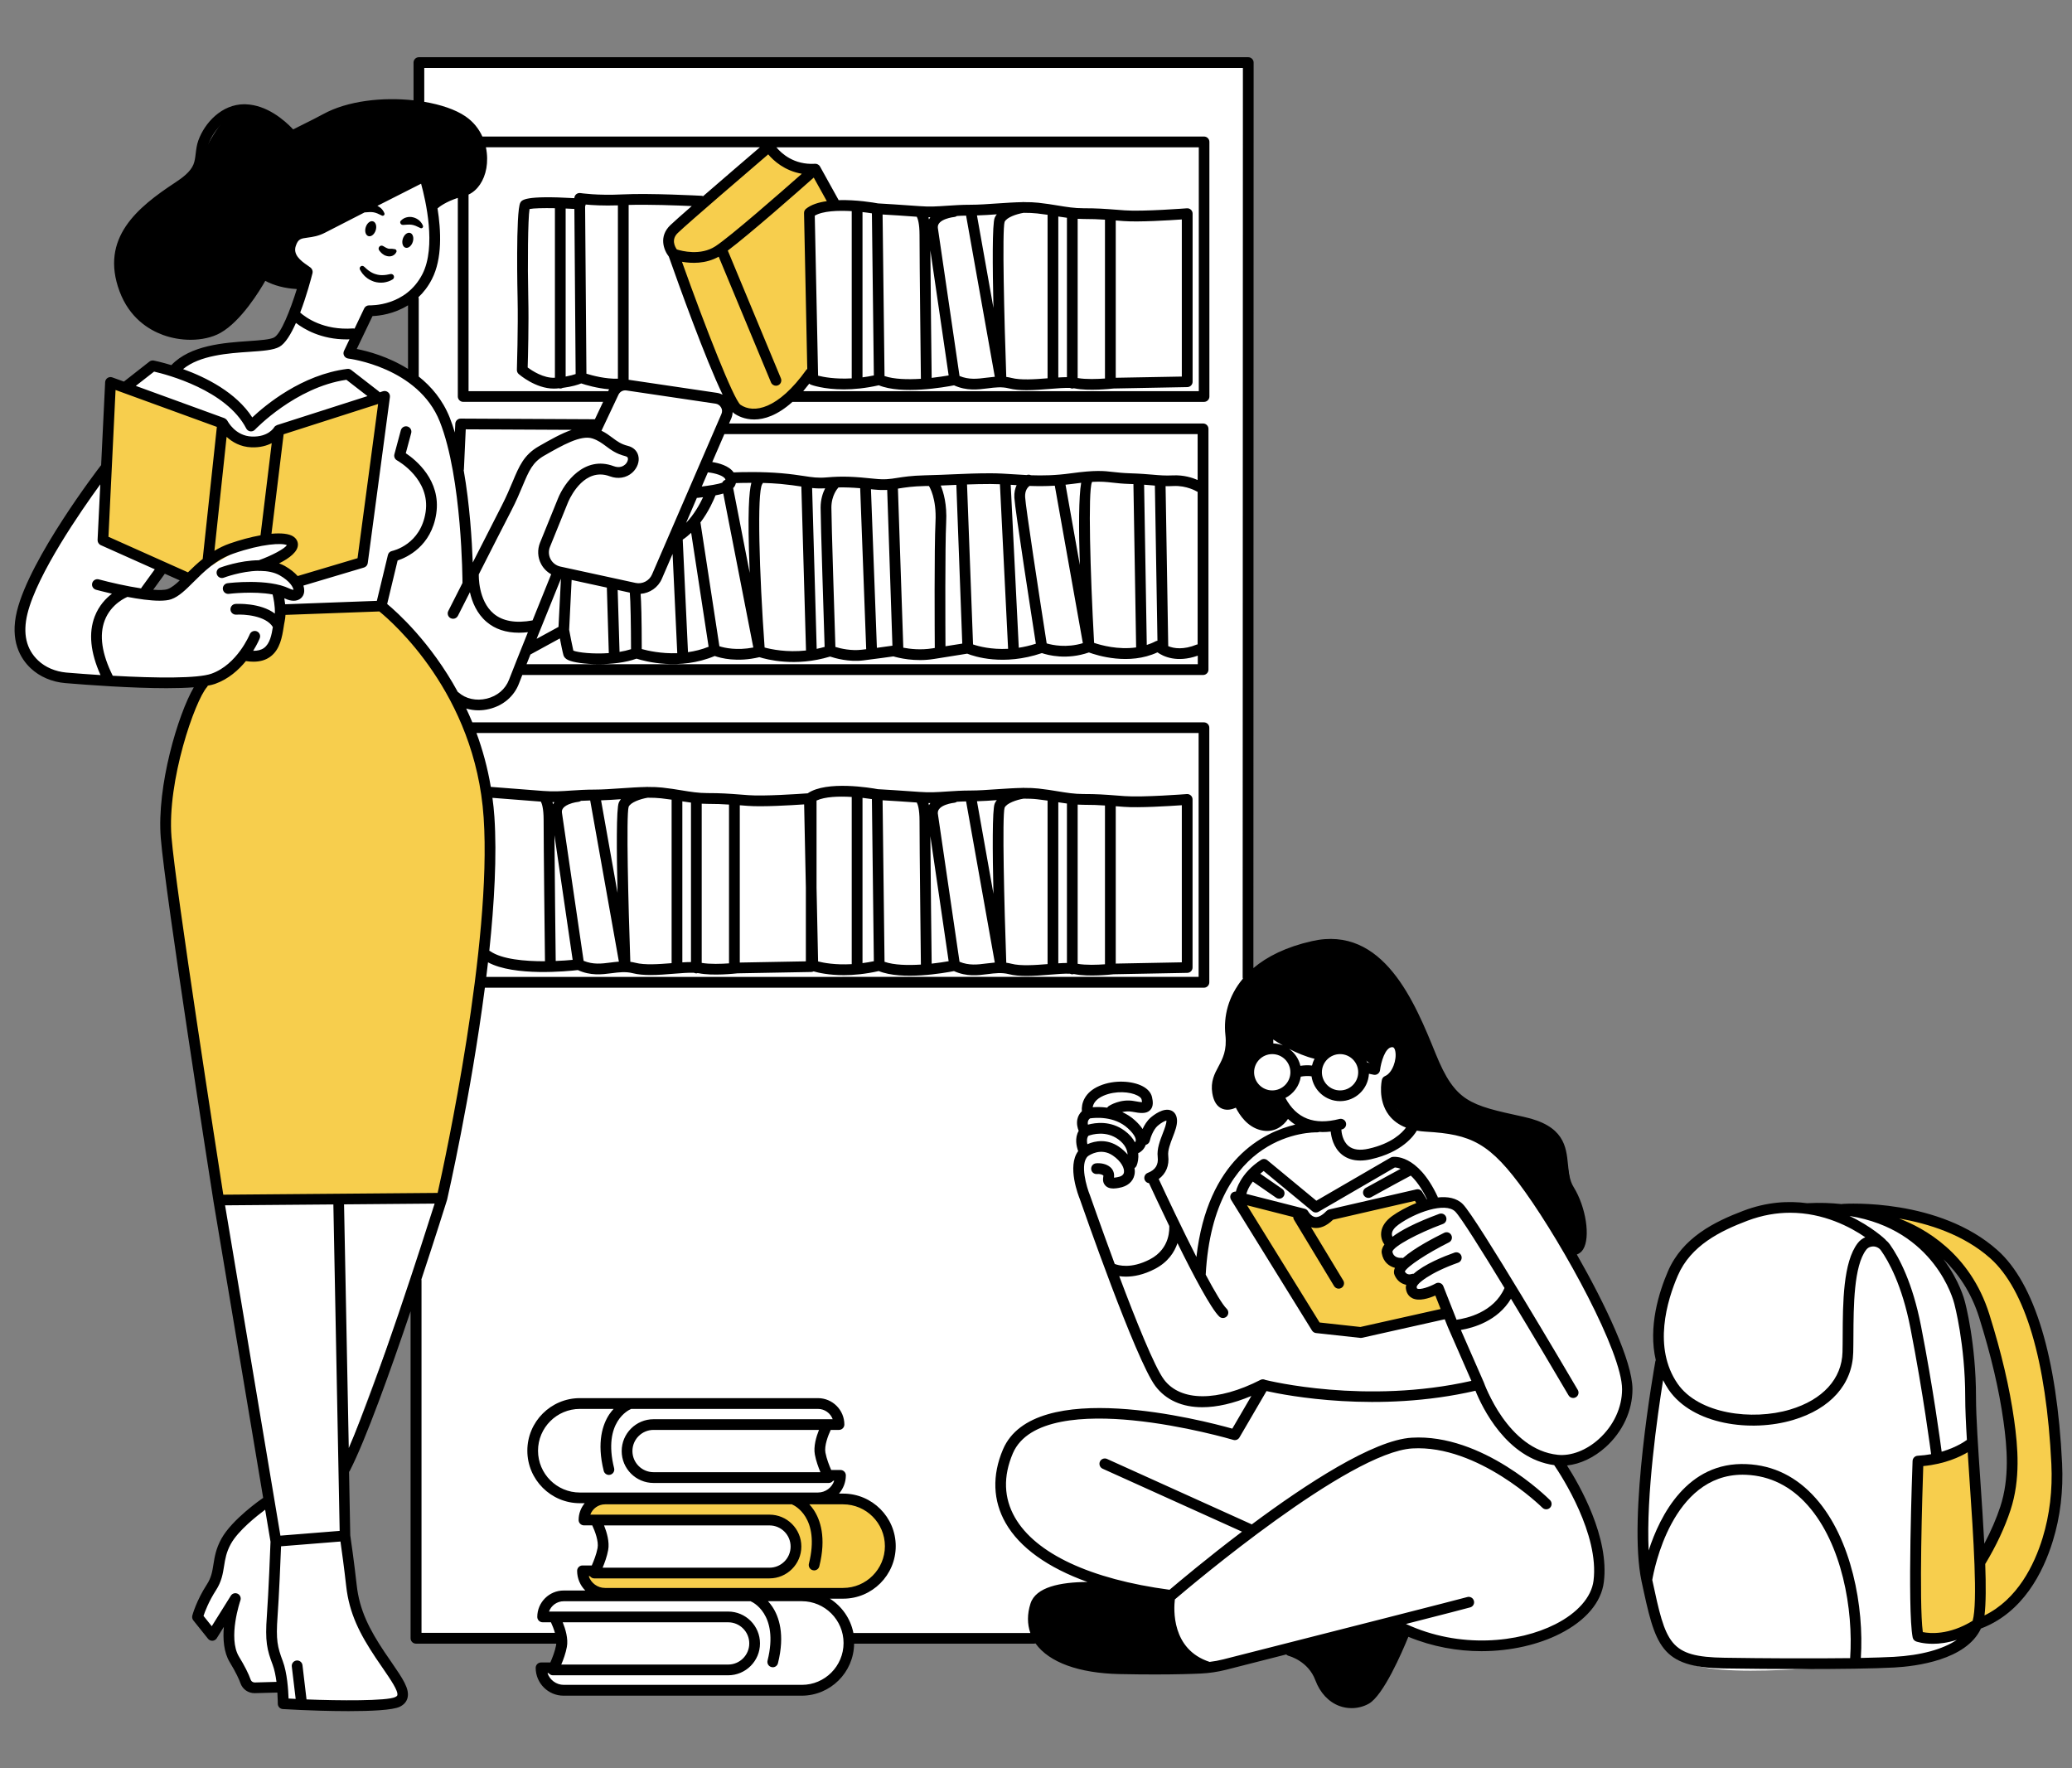 <svg xmlns="http://www.w3.org/2000/svg" xmlns:xlink="http://www.w3.org/1999/xlink" width="900" zoomAndPan="magnify" viewBox="0 0 675 576" height="768" preserveAspectRatio="xMidYMid meet" version="1.0"><rect x="0" y="0" width="675" height="576" fill="#808080" stroke="none"/><defs><clipPath id="6371d5d441"><path d="M 4 18.039 L 532 18.039 L 532 558 L 4 558 Z M 4 18.039 " clip-rule="nonzero"/></clipPath></defs><path fill="#000000" d="M 84.98 89.859 C 84.98 89.859 77.91 102.309 70.844 106.547 C 63.773 110.789 58.117 108.523 53.027 106.836 C 47.934 105.133 43.402 101.746 39.742 93.551 C 36.078 85.359 41.156 76.027 45.684 70.086 C 50.215 64.141 60.672 58.488 64.352 52.832 C 68.031 47.18 71.98 36.996 79.051 35.02 C 86.121 33.043 94.328 43.227 94.328 43.227 L 96.594 43.227 C 115.262 31.918 137.027 34.457 145.797 36.723 C 154.57 38.988 154.57 42.09 157.672 48.594 C 160.773 55.098 155.969 59.34 150.039 61.879 C 144.113 64.414 140.996 68.094 140.996 68.094 L 137.316 57.637 C 137.316 57.637 111.582 70.648 105.074 74.035 C 98.57 77.426 97.719 74.324 94.891 78.566 C 92.062 82.805 99.695 87.898 99.695 87.898 L 99.133 93.262 C 94.602 94.098 84.98 89.859 84.98 89.859 Z M 404.918 359.414 C 404.918 359.414 409.719 366.484 413.961 366.211 C 418.203 365.922 420.18 362.82 420.18 362.82 L 417.062 356.879 C 410.844 356.316 407.441 353.199 408.02 347.547 C 408.578 341.891 413.961 340.477 413.961 340.477 L 414.25 335.113 L 431.215 344.156 C 431.215 344.156 432.34 341.617 436.871 341.328 C 441.398 341.039 444.5 346.695 444.5 346.695 L 448.18 347.258 C 448.18 347.258 452.133 337.637 454.973 338.488 C 457.801 339.336 456.949 342.727 455.535 347.531 C 454.121 352.332 451.297 349.23 452.422 356.863 C 453.543 364.492 461.754 366.758 461.754 366.758 C 461.754 366.758 469.109 365.906 480.133 369.023 C 491.152 372.137 501.062 390.512 501.062 390.512 C 501.062 390.512 511.25 407.477 513.785 407.477 C 516.324 407.477 516.324 397.293 513.785 391.637 C 511.25 385.984 511.523 384.008 510.398 378.355 C 509.273 372.699 507.281 367.047 490.605 363.93 C 473.914 360.812 469.672 348.656 466.285 341.312 C 462.895 333.957 454.684 317.559 447.328 311.34 C 439.969 305.125 422.445 307.102 414.234 312.191 C 406.027 317.285 402.363 325.477 401.785 331.98 C 401.223 338.488 400.371 342.727 397.543 348.945 C 394.715 355.16 398.395 359.688 398.395 359.688 C 399.824 360.25 404.918 359.414 404.918 359.414 Z M 418.703 536.926 C 418.703 536.926 427.477 540.316 430.301 546.258 C 433.129 552.203 436.52 556.715 442.465 555.027 C 448.406 553.328 458.578 531.273 458.578 531.273 L 454.047 528.156 Z M 337.82 522.215 C 337.82 522.215 333.578 531.547 339.797 535.785 C 346.012 540.027 353.371 544.27 370.91 544.27 C 388.438 544.27 390.703 543.145 390.703 543.145 C 390.703 543.145 380.246 531.836 380.52 526.18 C 380.793 520.527 380.809 520.527 380.809 520.527 C 380.809 520.527 344.598 510.906 337.82 522.215 Z M 337.82 522.215 " fill-opacity="1" fill-rule="evenodd"/><path fill="#ffffff" d="M 514.211 474.562 C 522.055 472.438 529.703 460.566 529.914 452.512 C 530.129 444.453 520.582 423.449 516.766 416.672 C 512.949 409.875 492.367 377.441 485.375 372.562 C 478.383 367.684 461.129 366.984 461.129 366.984 C 461.129 366.984 454.336 361.332 451.797 357.09 C 449.258 352.852 453.211 351.148 453.211 351.148 C 453.211 351.148 458.578 340.691 454.336 338.699 C 450.094 336.723 447.555 347.469 447.555 347.469 C 447.555 347.469 444.773 344.887 441.215 343.395 C 440 342.422 438.496 341.816 436.809 341.816 C 435.152 341.816 433.648 342.406 432.445 343.367 C 431.289 343.867 430.59 344.367 430.59 344.367 L 413.625 335.324 L 413.914 341.543 C 410.008 341.543 406.848 344.703 406.848 348.609 C 406.848 352.516 410.008 355.676 413.914 355.676 C 414.707 355.676 415.449 355.508 416.164 355.281 L 416.469 357.09 C 416.469 357.09 418.734 361.332 422.125 365.008 C 423.34 366.316 425.27 367.016 427.262 367.379 C 424.648 367.594 421.469 368.094 417.945 369.188 C 408.398 372.152 403.094 381.059 398 387.43 C 397.527 388.004 397.102 388.703 396.691 389.496 C 397.18 388.156 397.68 386.82 398.215 385.527 C 403.305 373.23 422.824 366.012 422.824 366.012 C 422.824 366.012 420.285 361.773 416.879 364.309 C 413.488 366.848 411.363 367.273 407.121 364.734 C 402.879 362.195 404.156 360.07 400.34 359.219 C 396.527 358.367 396.953 353.699 398.215 349.461 C 399.488 345.219 401.602 342.258 402.027 333.758 C 402.453 325.277 407.547 318.484 407.547 318.484 L 407.105 21.145 L 137.301 21.57 L 136.023 33.867 C 151.727 36.828 154.691 43.199 157.656 48.562 C 160.621 53.93 150.023 61.848 150.023 61.848 L 140.98 68.062 C 140.98 68.062 141.543 76.27 141.117 83.051 C 141.012 84.844 140.434 86.699 139.672 88.461 C 143.23 77.789 139.277 59.582 139.277 59.582 L 137.301 57.605 L 105.059 74.02 C 105.059 74.02 94.312 76.559 93.75 81.09 C 93.188 85.617 99.695 87.883 99.695 87.883 L 96.305 102.871 C 96.305 102.871 97.188 103.508 98.613 104.375 C 97.109 103.523 96.305 102.871 96.305 102.871 C 96.305 102.871 95.742 103.996 93.188 107.961 C 90.648 111.914 87.246 112.766 77.074 113.055 C 66.906 113.34 57.555 119.848 57.555 119.848 C 59.367 120.773 61.113 121.746 62.785 122.75 C 55.719 120.105 49.637 119.27 49.637 119.27 L 41.719 126.898 L 72.543 137.645 C 72.543 137.645 75.66 143.863 82.168 144.438 C 88.672 145 92.914 139.637 92.914 139.637 L 123.742 130.016 L 113.848 121.809 L 125.719 129.438 L 118.086 182.879 L 96.074 189.277 C 95.332 188 94.375 186.723 93.402 185.918 C 90.648 183.594 86.406 184.215 89.371 182.742 C 92.336 181.25 96.578 177.223 92.551 175.945 C 88.52 174.672 78.977 176.797 72.18 180.188 C 65.398 183.578 60.52 190.156 55.215 193.121 C 49.91 196.086 39.164 193.625 39.164 193.625 C 37.355 194.445 35.91 195.449 34.723 196.586 C 36.73 194.02 39.164 193.625 39.164 193.625 L 47.645 192.211 L 54.426 185.414 L 33.781 176.371 L 33.492 153.469 C 33.492 153.469 12.852 184.004 9.734 191.648 C 6.617 199.277 3.516 203.52 9.734 213.992 C 15.949 224.449 35.469 221.621 35.469 221.621 C 37.797 221.484 64.961 223.035 71.527 219.855 C 78.094 216.68 78.52 213.277 81.711 213.914 C 84.887 214.551 88.293 213.703 90.191 209.25 C 91.789 205.539 90.832 196.801 90.469 193.973 L 91.195 199.277 L 123.148 197.574 C 123.148 197.574 130.781 202.668 135.871 208.031 C 140.965 213.398 143.504 224.434 149.734 228.398 C 151.637 229.613 153.566 230.027 155.406 229.949 C 151.832 230.176 149.734 228.398 149.734 228.398 C 149.734 228.398 156.805 250.453 158.781 261.199 C 160.758 271.945 157.656 318.453 157.656 318.453 C 157.656 318.453 152.562 348.777 149.812 361.512 C 148.566 367.242 145.402 379.191 142.289 390.605 L 71.98 392.262 L 90.648 502.684 L 88.383 491.086 L 85.27 490.523 C 85.27 490.523 75.934 498.73 73.395 503.535 C 70.859 508.336 71.133 511.742 68.594 516.543 C 66.055 521.348 64.641 526.727 64.641 526.727 L 69.734 532.383 L 74.535 527.289 C 74.535 527.289 74.824 534.922 75.949 540.301 C 77.074 545.664 82.746 549.344 82.746 549.344 L 91.789 549.055 L 92.078 555.559 C 92.078 555.559 115.273 556.41 122.617 555.848 C 129.973 555.285 131.387 551.32 131.387 551.32 C 131.387 551.32 124.883 538.871 119.516 531.242 C 114.148 523.613 112.449 499.855 112.449 499.855 L 112.449 475.535 L 137.195 409.164 C 135.75 414.316 134.793 417.703 134.793 417.703 L 135.434 533.508 L 182.949 534.359 C 183.164 537.184 181.461 542.277 181.461 542.277 L 176.656 543.691 C 176.656 543.691 177.219 549.633 187.691 550.195 C 198.152 550.758 264.336 550.484 264.336 550.484 C 264.336 550.484 278.473 544.543 277.773 534.371 L 339.082 534.371 C 339.082 534.371 335.051 528.43 337.59 522.078 C 340.129 515.723 356.047 516.559 356.047 516.559 C 356.047 516.559 366.441 518.051 350.102 512.105 C 340.387 508.578 333.926 503.094 330.309 496.07 C 333.898 501.984 339.535 507.562 347.199 510.07 C 361.898 514.871 377.465 520.254 377.465 520.254 L 381.141 519.691 C 381.141 519.691 381.43 542.883 393.016 542.883 C 404.598 542.883 454.105 528.188 454.105 528.188 C 454.105 528.188 459.762 534.402 475.312 535.543 C 490.863 536.668 504.727 534.98 514.621 525.086 C 524.52 515.191 523.395 505.859 519.426 498.23 C 515.473 490.598 509.242 476.176 509.242 476.176 C 509.242 476.176 508.039 475.961 506.188 475.414 C 508.727 475.523 511.492 475.309 514.211 474.562 Z M 90.359 193.062 C 90.359 193.062 93.613 192.926 96.305 193.625 C 94.602 195.051 90.359 193.062 90.359 193.062 Z M 461.828 381.895 C 463.09 383.082 464.156 384.57 465.023 386.016 C 462.254 382.547 454.609 378.719 454.609 378.719 C 454.609 378.719 458.227 378.492 461.828 381.895 Z M 435.363 369.477 C 436.594 371.773 439.484 375.344 445.562 375.738 C 439.895 376.789 436.734 372.23 435.363 369.477 Z M 362.703 414.195 C 362.703 414.195 373.602 441.246 376.672 448.648 C 373.449 444.059 372.113 438.938 372.113 438.938 L 357.688 402.887 L 356.746 399.008 Z M 376.871 410.684 C 377.039 410.531 377.203 410.363 377.355 410.211 C 377.191 410.379 377.023 410.531 376.871 410.684 Z M 364.207 360.891 C 365.5 360.25 367.414 359.703 369.773 360.25 C 367.961 360.07 365.82 360.434 364.207 360.891 Z M 367.676 365.906 C 365.957 364.355 364.027 362.852 362.34 362.168 C 363.418 362.168 365.621 363.961 367.676 365.906 Z M 375.426 411.93 C 375.762 411.672 376.082 411.398 376.398 411.125 C 376.094 411.41 375.762 411.672 375.426 411.93 Z M 384.957 455.215 C 385.703 455.383 386.539 455.551 387.449 455.703 C 387.359 455.688 387.254 455.688 387.16 455.672 C 386.402 455.609 385.656 455.445 384.957 455.215 Z M 390.566 413.07 C 390.566 413.07 391.16 409.512 392.344 404.465 C 391.402 409.77 390.992 414.133 390.992 414.133 L 382.938 401.199 C 382.938 401.199 381.262 406.016 377.645 409.906 C 381.797 405.379 383.074 399.496 383.074 399.496 L 375.715 383.797 C 375.715 383.797 377.98 380.543 378.832 374.887 C 379.684 369.234 382.297 365.555 382.297 365.555 C 382.512 367.883 379.332 371.074 379.121 377.215 C 378.906 383.355 375.73 383.797 375.73 383.797 Z M 380.777 363.262 C 380.094 363.141 379.09 363.367 377.629 364.281 C 378.801 363.215 379.926 362.957 380.777 363.262 Z M 373.375 357.074 C 373.039 356.77 372.676 356.438 372.281 356.086 C 372.734 356.406 373.117 356.742 373.375 357.074 Z M 352.594 370.434 C 352.246 375.449 351.957 379.34 351.957 379.34 Z M 230.348 151.477 C 232.703 151.535 237.203 152.039 237.414 155.168 C 236.988 153.07 232.52 152.07 230.258 151.688 C 230.285 151.613 230.316 151.551 230.348 151.477 Z M 237.402 155.914 C 237.02 159.457 232.035 159.699 232.035 159.699 C 232.035 159.699 231.473 162.816 229.207 166.203 C 228.918 166.645 228.57 167.07 228.203 167.496 C 230.316 163.879 232.035 159.699 232.035 159.699 C 232.035 159.699 236.93 158.301 237.402 155.914 Z M 222.094 172.648 C 221.773 172.863 221.578 172.984 221.578 172.984 C 221.578 172.984 217.047 184.293 212.91 189.719 C 213.582 188.242 217.641 179.262 222.246 169.152 L 221.863 170.172 C 221.863 170.156 221.332 172.027 222.094 172.648 Z M 209.703 192.5 C 205.176 193.625 180.289 185.992 180.289 185.992 C 179.668 185.766 179.211 185.324 178.875 184.73 C 182.555 185.719 203.016 191.16 206.863 191.938 C 209.43 192.453 211.059 191.617 211.953 190.871 C 211.164 191.738 210.402 192.332 209.703 192.5 Z M 197.254 152.633 C 193.863 152.344 191.312 154.047 189.047 154.895 C 192.359 151.961 195.141 152.145 197.938 152.707 C 197.711 152.676 197.484 152.648 197.254 152.633 Z M 181.309 168.348 C 182.812 164.32 184.941 159.594 187.555 156.445 C 185.824 158.938 183.359 163.879 181.309 168.348 Z M 267.391 469.898 C 267.574 469.152 267.879 468.484 268.242 467.891 C 268.09 470.082 267.91 473.805 268.121 476.523 C 267.422 474.793 266.785 472.344 267.391 469.898 Z M 272 479.867 C 272 479.867 272.789 480.113 273.336 480.703 L 271.664 479.961 C 271.863 479.914 272 479.867 272 479.867 Z M 272.105 464.305 C 273.016 463.789 273.699 463.547 273.699 463.547 Z M 234.316 129.164 C 235.137 129.469 235.699 130.121 236.078 130.82 L 201.785 125.195 C 201.785 125.195 232.051 128.312 234.316 129.164 Z M 196.691 142.449 C 200.645 144.984 207.148 145.562 206.875 150.367 C 206.754 152.48 205.523 153.223 203.914 153.375 C 206.328 152.738 206.875 150.367 206.875 150.367 C 206.875 150.367 206.027 147.25 202.074 146.414 C 198.121 145.562 191.887 140.473 191.887 140.473 C 191.887 140.473 189.168 141.004 185.625 142.055 C 190.02 140.32 194.426 139.348 194.426 139.348 C 194.426 139.348 192.738 139.91 196.691 142.449 Z M 82.883 137.219 C 84.066 136.062 85.312 134.984 86.59 133.98 C 84.887 135.352 83.598 136.52 82.883 137.219 Z M 114.121 114.453 L 116.66 108.234 L 120.609 101.441 C 120.609 101.441 131.25 100.375 136.938 93.445 C 135.34 95.863 133.895 97.488 133.895 97.488 L 134.32 122.934 C 134.793 122.934 136.785 125.047 138.988 127.828 C 130.051 117.934 114.121 114.453 114.121 114.453 Z M 142.957 133.68 C 142.684 133.117 142.395 132.57 142.074 132.02 C 144.203 135.152 145.965 138.344 146.059 140.184 C 146.316 145.52 150.586 155.457 151.148 164.789 C 151.711 174.121 152.562 188.547 152.562 188.547 C 152.562 188.547 163.871 164.516 168.676 157.16 C 166.973 161.691 152.562 188.547 152.562 188.547 C 154.355 194.824 157.141 198.699 160.117 201.086 C 159.754 200.965 159.402 200.828 159.07 200.707 C 153.977 198.73 152.562 188.547 152.562 188.547 C 152.562 188.547 149.75 148.102 142.957 133.68 Z M 176.961 525.68 C 177.387 525.863 177.766 526.074 178.133 526.301 C 177.461 526.09 176.961 525.875 176.961 525.68 Z M 273.047 518.477 C 273.047 518.477 266.68 518.688 269.445 521.438 C 270.008 522 270.707 522.898 271.438 523.945 C 267.711 521.043 263.73 519.676 263.73 519.676 L 180.578 520.801 L 193.301 518.477 L 190.125 511.059 L 194.793 509.992 C 194.793 509.992 196.223 507.637 196.785 503.945 C 196.707 505.891 196.176 507.973 194.793 509.992 C 194.793 509.992 194.152 512.609 204.34 512.609 C 214.523 512.609 251.855 512.047 251.855 512.047 C 251.855 512.047 260.629 508.93 259.215 502.426 C 257.801 495.918 252.707 494.793 252.707 494.793 L 194.168 494.93 L 190.141 493.23 L 192.055 489.199 L 189.715 487.926 C 182.434 487.27 177.176 483.594 174.938 478.605 C 178.906 484.047 182.219 487.059 189.715 487.926 C 197.559 488.836 271.801 487.285 271.801 487.285 C 271.801 487.285 289.191 489.199 289.828 504.25 C 290.453 519.312 273.047 518.477 273.047 518.477 Z M 345.176 461.98 C 334.887 465.84 329.977 469.23 327.648 473.379 C 330.387 464.242 338.398 463.316 338.398 463.316 C 346.059 460.109 356.184 459.641 366.094 460.352 C 357.914 459.836 350.207 460.094 345.176 461.98 Z M 410.785 451.523 L 403.152 466.219 C 403.152 466.219 402.957 466.176 402.605 466.082 L 410.297 452.07 C 410.297 452.07 407.926 453.027 404.324 453.984 C 407.562 452.738 409.66 451.43 409.66 451.43 C 409.66 451.43 415.391 451.43 431.504 453.969 C 440.715 455.43 455.582 454.594 466.648 453.621 C 453.727 455.488 433.086 456.75 410.785 451.523 Z M 487.43 462.27 C 483.629 456.203 481.879 453.406 481.074 452.102 C 481.105 452.102 481.137 452.086 481.137 452.086 L 471.164 427.492 L 443.164 434.695 L 428.098 432.371 C 428.098 432.371 411.773 405.438 408.578 400.133 C 406.422 396.547 405.465 393.75 405.176 391.379 L 422.793 394.828 C 422.793 394.828 425.332 398.645 428.738 399.07 C 432.125 399.496 433.402 395.895 433.402 395.895 L 462.254 389.523 L 462.469 393.34 L 467.559 391.211 L 475.617 392.914 L 477.699 396.289 C 474.676 392.047 471.223 388.219 451.645 400.117 L 452.496 405.422 C 452.496 405.422 449.105 407.961 453.133 410.301 C 457.164 412.629 456.949 417.098 459.914 417.934 C 462.879 418.785 457.164 421.535 462.879 421.32 C 468.594 421.109 469.035 421.535 470.934 425.137 C 472.852 428.738 473.898 431.719 473.898 431.719 C 473.898 431.719 485.375 429.727 490.68 421.641 C 490.027 422.781 489.16 424.254 488.113 425.988 C 485.785 429.805 473.898 431.719 473.898 431.719 C 473.898 431.719 486.758 458.695 492.566 468.164 C 490.664 466.539 488.887 464.594 487.43 462.27 Z M 643.254 531.836 C 638.449 536.074 627.703 542.871 615.543 542.293 C 603.383 541.715 557.277 547.945 548.234 540.59 C 539.188 533.234 535.781 518.246 534.945 506.648 C 534.094 495.055 540.328 440.762 540.328 440.762 L 540.328 427.75 C 540.328 427.75 545.695 405.133 562.945 398.34 C 580.199 391.547 596.312 392.688 607.91 393.812 C 619.512 394.938 630.531 405.41 634.5 414.453 C 638.449 423.496 641.566 444.426 641.855 457.434 C 642.145 470.445 646.387 498.441 645.809 505.223 C 645.23 512.031 648.059 527.594 643.254 531.836 Z M 643.254 531.836 " fill-opacity="1" fill-rule="evenodd"/><path fill="#f7ce4d" d="M 62.648 187.969 L 33.797 176.371 L 36.625 125.195 L 72.543 137.645 C 72.543 137.645 74.809 144.711 82.168 144.438 C 89.523 144.148 92.914 139.637 92.914 139.637 L 125.719 129.453 L 118.086 182.895 L 98.57 189.688 L 87.805 184.305 C 87.805 184.305 95.438 177.801 95.164 176.676 C 94.875 175.551 86.395 175.551 83.293 176.387 C 80.176 177.223 62.648 187.969 62.648 187.969 Z M 123.164 197.59 L 91.211 199.293 C 91.211 199.293 89.934 211.164 85.422 213.578 C 80.891 215.98 80.055 211.605 80.055 211.605 C 80.055 211.605 80.055 211.605 76.238 216.27 C 72.422 220.938 66.055 222.215 66.055 222.215 C 66.055 222.215 57.57 242.578 54.609 255.301 C 51.645 268.023 56.309 304.074 60.551 321.055 C 64.793 338.016 72.012 392.309 72.012 392.309 L 144.125 390.605 C 144.125 390.605 161.941 327.832 159.828 276.504 C 156.82 218.793 123.164 197.59 123.164 197.59 Z M 221.301 84.34 L 234.453 123.785 C 234.453 123.785 238.691 139.059 249.73 133.969 C 260.766 128.875 262.879 122.523 262.879 122.523 L 264.156 69.082 C 264.156 69.082 269.246 65.691 272.211 66.543 C 275.176 67.395 265.004 55.098 265.004 55.098 C 265.004 55.098 255.246 53.82 251.004 48.73 L 239.133 55.934 L 218.355 75.875 C 218.324 75.859 214.082 80.102 221.301 84.34 Z M 277.016 488 L 195.004 487.711 C 195.004 487.711 189.488 488.836 190.125 493.23 C 190.762 497.621 219.039 494.504 231.199 495.355 C 243.359 496.207 251.566 492.531 255.23 495.355 C 258.91 498.184 260.887 503.277 259.184 506.391 C 257.48 509.508 251.828 512.047 251.828 512.047 L 190.109 511.059 C 190.109 511.059 188.484 519.113 201.207 519.965 C 213.93 520.816 273.047 518.477 273.047 518.477 C 273.047 518.477 288.035 515.996 289.449 508.367 C 290.863 500.738 287.473 494.23 287.473 494.23 Z M 462.895 421.336 C 457.59 421.977 462.68 417.949 459.93 417.949 C 457.18 417.949 456.113 414.559 456.113 414.559 C 456.113 414.559 456.965 412.645 453.148 410.316 C 449.336 407.992 452.512 405.438 452.512 405.438 C 452.512 405.438 451.02 403.113 451.66 400.133 C 452.297 397.172 458.453 394.828 462.484 393.34 C 466.512 391.852 462.27 389.523 462.27 389.523 L 438.297 394.191 C 438.297 394.191 432.566 398.219 428.75 399.07 C 424.938 399.922 424.086 395.469 424.086 395.469 L 403.289 391.016 L 428.113 432.371 L 443.176 434.695 L 471.18 427.492 L 469.262 420.5 C 469.246 420.484 468.199 420.699 462.895 421.336 Z M 642.402 471.039 C 642.402 471.039 631.945 475.566 626 475.566 C 626 475.566 624.875 488.016 624.875 493.668 C 624.875 499.324 624.875 520.254 624.875 526.758 C 624.875 533.262 626 535.238 636.75 532.977 C 647.496 530.711 644.379 526.758 644.379 516.012 C 644.379 505.25 642.402 471.039 642.402 471.039 Z M 657.68 419.285 C 657.68 419.285 641.566 392.141 615.832 396.09 C 615.832 396.09 637.613 409.102 641.566 416.457 C 645.52 423.816 654.852 458.027 655.43 472.453 C 656.008 486.875 650.066 498.473 645.809 505.25 L 644.957 528.719 C 644.957 528.719 670.402 516.848 670.402 480.082 C 670.402 443.316 657.68 419.285 657.68 419.285 Z M 657.68 419.285 " fill-opacity="1" fill-rule="evenodd"/><g clip-path="url(#6371d5d441)"><path fill="#000000" d="M 515.746 406.957 C 518.18 403.051 516.676 393.188 512.648 386.684 C 511.324 384.539 511.066 382.031 510.809 379.371 C 510.215 373.414 509.547 366.664 496.426 363.809 L 496.078 363.73 C 478.734 359.949 474.066 358.93 467.695 343.23 C 460.918 326.523 450.672 301.277 427.367 306.566 C 418.961 308.469 412.746 311.598 408.32 315.352 L 408.398 20.383 C 408.398 19.914 408.215 19.473 407.879 19.152 C 407.547 18.832 407.121 18.637 406.648 18.637 L 136.465 18.637 C 135.508 18.637 134.719 19.41 134.719 20.383 L 134.719 32.68 C 124.73 31.586 113.285 32.785 105.273 37.18 C 103.207 38.32 101.031 39.383 98.934 40.43 C 97.793 40.992 96.652 41.57 95.512 42.148 C 92.52 38.988 86.879 34.215 80.07 33.973 C 79.918 33.973 79.75 33.957 79.598 33.957 C 72.227 33.957 66.676 40.02 64.609 45.766 C 64.094 47.195 63.926 48.609 63.758 49.977 C 63.605 51.297 63.453 52.547 63 53.625 C 62.012 55.98 59.562 57.836 57.055 59.477 C 44.895 67.484 32.461 77.504 38.949 94.906 C 42.172 103.539 48.406 107.383 53.07 109.102 C 55.945 110.148 59.062 110.684 62.07 110.684 C 65.688 110.684 69.141 109.922 71.785 108.449 C 78.594 104.633 84.707 94.512 86.422 91.484 C 89.297 93.02 92.73 93.918 96.699 94.16 C 94.512 101.211 91.531 108.66 89.328 109.906 C 88.066 110.621 84.629 110.848 80.996 111.105 C 72.941 111.656 62.027 112.43 55.824 118.934 C 52.617 117.961 50.383 117.508 50.094 117.445 C 49.59 117.355 49.074 117.477 48.68 117.781 L 40.363 124.301 L 36.594 122.934 C 36.078 122.75 35.5 122.812 35.027 123.113 C 34.574 123.418 34.285 123.934 34.254 124.484 L 32.945 151.551 C 32.898 151.598 32.855 151.629 32.809 151.676 C 31.867 152.891 9.766 181.77 5.523 199.051 C 3.152 208.715 6.648 214.523 10.008 217.684 C 12.926 220.434 16.938 222.152 21.285 222.516 C 28.797 223.141 42.855 224.172 54.289 224.172 C 57.527 224.172 60.535 224.082 63.137 223.887 C 57.98 232.73 51.02 256.105 52.371 272.918 C 53.863 291.398 68.883 387.078 69.52 391.152 C 69.52 391.152 69.52 391.152 69.52 391.168 C 69.52 391.168 69.52 391.168 69.52 391.184 L 85.738 487.953 C 85.695 487.984 85.633 487.984 85.586 488.016 C 85.176 488.289 75.586 494.93 72.117 501.238 C 70.34 504.461 69.914 507.168 69.535 509.555 C 69.172 511.879 68.852 513.871 67.375 516.148 C 63.957 521.422 62.695 526.074 62.648 526.273 C 62.512 526.805 62.633 527.383 62.969 527.809 L 67.773 533.812 C 68.121 534.25 68.684 534.496 69.23 534.465 C 69.793 534.434 70.309 534.129 70.613 533.645 L 72.926 529.934 C 72.59 533.84 72.863 538.172 74.84 541.441 C 76.938 544.891 77.91 547.109 78.367 548.371 C 79.051 550.27 80.859 551.531 82.898 551.531 C 82.941 551.531 82.988 551.531 83.035 551.531 L 90.359 551.336 C 90.496 553.418 90.496 554.938 90.496 554.969 C 90.496 555.895 91.227 556.672 92.152 556.715 L 98.16 557.02 C 98.172 557.02 98.188 557.02 98.203 557.02 C 100.438 557.125 106.914 557.383 113.512 557.383 C 120.672 557.383 128 557.082 130.277 555.941 C 131.617 555.273 132.438 554.312 132.758 553.082 C 133.516 550.148 131.145 546.715 127.559 541.5 C 126.828 540.438 126.039 539.297 125.23 538.098 C 120.336 530.742 117.113 524.539 116.203 516.332 C 115.367 508.777 114.258 501.117 114.105 500.145 L 113.711 479.457 C 113.785 479.367 113.859 479.277 113.922 479.168 C 119.137 469.031 127.117 446.781 133.758 427.129 L 133.758 533.66 C 133.758 534.617 134.551 535.406 135.508 535.406 L 181.203 535.406 C 181.188 535.559 181.203 535.711 181.172 535.863 C 180.793 537.914 179.926 540.086 179.285 541.531 L 176.262 541.531 C 175.305 541.531 174.512 542.32 174.512 543.281 C 174.512 548.281 178.586 552.355 183.59 552.355 L 261.145 552.355 C 270.523 552.355 278.156 544.77 278.246 535.406 L 336.848 535.406 C 337.012 535.406 337.18 535.359 337.332 535.316 C 337.348 535.332 337.348 535.348 337.363 535.359 C 341.758 541.5 351.484 545.043 364.754 545.316 C 369.117 545.406 372.965 545.438 376.34 545.438 C 383.164 545.438 388.059 545.285 391.297 545.133 C 393.988 544.996 396.676 544.602 399.277 543.949 C 403.82 542.793 410.906 540.984 419.023 538.918 C 419.234 539.129 419.496 539.312 419.797 539.387 C 420.059 539.449 426.184 541.09 428.508 547.324 C 430.043 551.426 432.824 554.391 436.32 555.699 C 437.613 556.184 438.969 556.41 440.32 556.41 C 442.234 556.41 444.137 555.941 445.852 555 C 450.656 552.383 456.781 538.113 458.805 533.172 C 466.723 536.441 474.887 537.855 482.594 537.855 C 492.352 537.855 501.367 535.633 508.148 532.199 C 516.555 527.957 521.645 521.984 522.48 515.375 C 524.352 500.844 514.668 483.898 510.488 477.359 C 514.82 476.906 519.273 474.809 523.105 471.355 C 528.637 466.355 531.816 459.488 531.816 452.512 C 531.816 443.512 522.969 424.91 513.695 408.645 C 514.578 408.312 515.246 407.766 515.746 406.957 Z M 428.16 309.957 C 448.559 305.32 457.754 327.984 464.473 344.52 C 471.543 361.938 478.02 363.352 495.348 367.137 L 495.699 367.211 C 506.34 369.523 506.777 374.023 507.34 379.707 C 507.629 382.641 507.934 385.68 509.684 388.508 C 513.375 394.48 514.211 402.824 512.785 405.105 C 512.539 405.484 512.402 405.469 512.234 405.453 C 512.145 405.438 512.07 405.469 511.977 405.484 C 507.57 397.961 503.191 391.121 499.742 386.273 C 488.293 370.223 481.395 366.074 464.609 365.117 C 460.219 364.855 457.055 363.52 455.246 361.117 C 453.164 358.367 453.301 354.797 453.484 353.273 C 457.012 351.086 458.773 345.645 457.984 341.738 C 457.453 339.156 455.793 337.605 453.543 337.605 C 448.91 337.605 447.07 343.199 446.414 346.285 L 445.398 346.07 C 444.09 342.453 440.625 339.855 436.551 339.855 C 434.406 339.855 432.43 340.582 430.848 341.785 C 423.355 340.859 414.25 333.973 414.16 333.895 C 413.641 333.5 412.957 333.426 412.379 333.684 C 411.789 333.941 411.391 334.504 411.348 335.156 C 411.348 335.25 411.195 337.316 411.301 340.387 C 407.652 341.68 405.023 345.16 405.023 349.246 C 405.023 354.43 409.25 358.656 414.434 358.656 C 414.723 358.656 414.996 358.641 415.27 358.609 C 415.27 358.609 415.27 358.625 415.27 358.625 C 415.816 359.719 416.438 360.707 417.109 361.621 C 417.109 361.621 417.094 361.637 417.094 361.637 C 417.031 361.801 415.359 365.633 411.469 364.676 C 407.074 363.582 405.055 357.758 405.039 357.699 C 404.855 357.152 404.43 356.742 403.867 356.574 C 403.32 356.406 402.727 356.527 402.285 356.879 C 401.695 357.348 400.219 358.168 399.461 357.867 C 398.957 357.668 398.547 356.801 398.336 355.48 C 397.91 352.852 398.773 351.223 399.977 348.988 C 401.449 346.223 403.305 342.773 402.637 336.648 C 401.602 326.812 407.73 314.594 428.16 309.957 Z M 437.219 367.883 C 438.16 367.637 438.723 366.68 438.48 365.754 C 438.238 364.828 437.293 364.266 436.352 364.492 C 428.129 366.605 422.367 364.355 418.75 357.652 C 421.379 356.301 423.293 353.746 423.766 350.707 C 424.785 350.523 426.152 350.402 427.262 350.602 C 427.914 355.16 431.836 358.688 436.566 358.688 C 441.598 358.688 445.699 354.719 445.961 349.766 L 447.48 350.082 C 447.965 350.191 448.469 350.082 448.863 349.793 C 449.258 349.508 449.516 349.066 449.578 348.578 C 449.867 346.148 451.219 341.102 453.543 341.102 C 453.742 341.102 454.289 341.102 454.547 342.438 C 455.094 345.145 453.637 349.492 451.203 350.523 C 450.688 350.738 450.309 351.191 450.184 351.738 C 450.125 352 448.742 358.289 452.434 363.199 C 453.805 365.023 455.688 366.391 458.027 367.305 C 456.781 369.008 453.395 372.488 445.867 374.176 C 443.039 374.812 440.852 374.539 439.379 373.352 C 437.309 371.711 437.008 368.703 436.977 367.926 C 437.051 367.91 437.129 367.898 437.219 367.883 Z M 414.781 338.609 C 415.664 339.188 416.727 339.855 417.914 340.539 C 416.941 340.16 415.906 339.93 414.812 339.898 C 414.797 339.43 414.781 339.004 414.781 338.609 Z M 436.551 343.367 C 439.816 343.367 442.465 346.023 442.465 349.277 C 442.465 352.547 439.805 355.191 436.551 355.191 C 433.281 355.191 430.637 352.531 430.637 349.277 C 430.637 346.012 433.297 343.367 436.551 343.367 Z M 427.414 347.09 C 426.078 346.922 424.707 347.012 423.629 347.18 C 423.113 344.914 421.773 342.953 419.934 341.648 C 422.473 342.969 425.363 344.203 428.234 344.887 C 427.871 345.57 427.598 346.312 427.414 347.09 Z M 414.461 343.367 C 417.73 343.367 420.375 346.023 420.375 349.277 C 420.375 352.547 417.715 355.191 414.461 355.191 C 411.195 355.191 408.551 352.531 408.551 349.277 C 408.551 346.012 411.211 343.367 414.461 343.367 Z M 70.098 105.406 C 66.859 107.215 60.535 108.129 54.289 105.832 C 50.305 104.375 44.984 101.074 42.234 93.688 C 37.188 80.16 44.91 71.68 58.984 62.41 C 61.949 60.465 64.867 58.215 66.223 54.992 C 66.875 53.457 67.059 51.906 67.238 50.402 C 67.391 49.172 67.527 48.016 67.91 46.953 C 69.609 42.238 74.125 37.238 79.949 37.469 C 85.176 37.648 89.797 41.402 92.289 43.867 C 84.066 48.441 76.953 54.355 76.102 66.238 C 75.418 75.77 77.273 83.02 81.621 87.777 C 82.199 88.414 82.836 88.992 83.504 89.539 C 82.137 92.004 76.223 101.973 70.098 105.406 Z M 84.219 85.422 C 80.555 81.395 79.004 75.023 79.613 66.484 C 80.539 53.457 89.797 48.867 100.5 43.562 C 102.629 42.512 104.816 41.418 106.961 40.25 C 119.227 33.531 141.027 34.945 149.613 40.766 C 154.738 44.23 155.711 50.16 154.996 54.188 C 154.402 57.5 152.668 59.918 150.465 60.465 C 146.301 61.496 143.52 62.957 141.816 64.082 C 140.949 59.992 140.023 57.121 139.93 56.816 C 139.777 56.328 139.414 55.934 138.941 55.754 C 138.473 55.57 137.941 55.57 137.484 55.812 C 137.211 55.949 109.453 69.98 104.391 72.652 C 102.703 73.551 101.215 73.746 99.77 73.961 C 97.293 74.309 94.48 74.691 93.035 79.066 C 91.227 84.508 96.047 87.93 98.113 89.328 C 97.992 89.797 97.855 90.27 97.719 90.754 C 91.773 90.496 87.23 88.719 84.219 85.422 Z M 155.938 187.18 C 159.664 179.836 164.023 171.25 166.578 166.324 C 168.191 163.211 169.285 160.598 170.242 158.301 C 172.324 153.348 173.465 150.609 177.312 148.406 C 183.18 145.062 189.215 141.598 193 142.828 C 193.012 142.828 193.027 142.844 193.043 142.844 C 194.883 143.449 196.098 144.379 197.406 145.336 C 198.988 146.52 200.781 147.859 203.668 148.574 C 204.43 148.754 204.52 149.121 204.551 149.242 C 204.672 149.758 204.398 150.641 203.641 151.324 C 203.078 151.824 201.844 152.57 199.898 151.84 C 190.324 148.285 183.832 157.223 181.75 162.434 L 175.926 176.781 C 175.016 179.031 175.137 181.57 176.277 183.715 C 177.035 185.141 178.176 186.297 179.559 187.059 C 178.801 188.957 176.246 195.234 173.496 202.09 C 168.039 203.094 163.766 202.363 160.816 199.887 C 155.727 195.598 155.969 187.363 155.984 187.211 C 155.953 187.211 155.938 187.195 155.938 187.18 Z M 115 106.988 C 105.363 107.672 99.602 103.418 97.793 101.82 C 99.848 96.441 101.336 90.832 101.793 89.023 C 101.898 88.613 101.852 88.188 101.672 87.809 C 101.41 87.273 100.984 87 100.242 86.5 C 97.688 84.781 95.453 82.836 96.352 80.133 C 97.125 77.82 97.977 77.699 100.258 77.395 C 101.836 77.184 103.797 76.91 106.031 75.723 C 107.934 74.719 113.086 72.074 118.77 69.188 L 118.816 69.188 C 119.941 69.113 120.746 69.02 121.582 69.141 C 122.008 69.203 122.434 69.324 122.891 69.508 C 123.332 69.691 123.832 69.934 124.289 70.16 L 124.41 70.223 C 124.562 70.297 124.73 70.312 124.898 70.238 C 125.203 70.117 125.352 69.766 125.23 69.461 C 124.957 68.777 124.562 68.23 124.031 67.758 C 123.711 67.469 123.332 67.258 122.938 67.059 C 128.699 64.125 134.352 61.27 137.18 59.84 C 138.668 65.223 142.18 80.375 137.605 89.297 C 132.195 99.828 120.777 99.48 120.305 99.465 C 119.578 99.449 118.953 99.828 118.648 100.453 L 115.504 107.051 C 115.352 107.02 115.184 106.973 115 106.988 Z M 121.355 102.961 C 123.527 102.871 128.301 102.324 132.922 99.449 L 132.922 120.18 C 126.465 116.125 119.715 114.359 116.219 113.676 Z M 136.312 96.82 C 137.953 95.27 139.477 93.34 140.723 90.891 C 144.125 84.266 143.688 75.07 142.531 67.883 C 143.215 67.289 145.25 65.738 149.145 64.461 L 149.145 129.148 C 149.145 130.121 149.934 130.898 150.891 130.898 L 196.48 130.898 L 193.805 136.566 L 150.086 136.352 C 150.086 136.352 150.086 136.352 150.07 136.352 C 149.145 136.352 148.367 137.082 148.32 138.023 L 148.184 140.898 C 147.668 139.195 147.121 137.57 146.512 136.035 C 144.203 130.227 140.492 125.895 136.406 122.645 C 136.406 122.613 136.418 122.582 136.418 122.551 L 136.418 97.305 C 136.418 97.141 136.359 96.988 136.312 96.82 Z M 172.098 97.047 C 171.84 85.938 171.977 71.332 172.508 68.094 C 173.801 67.82 177.023 67.746 180.777 67.82 L 180.777 123.055 C 177.051 123.234 173.344 120.773 171.898 119.695 C 172.004 116.504 172.293 105.27 172.098 97.047 Z M 184.273 67.926 C 185.215 67.973 186.172 68.02 187.117 68.062 L 187.527 121.84 C 186.84 122.082 185.777 122.387 184.273 122.66 Z M 190.613 67.242 C 190.703 67.059 190.762 66.848 190.793 66.621 C 192.938 66.832 196.555 67.047 201.297 66.895 L 201.297 123.359 C 197.254 123.48 193.012 122.34 191.039 121.73 Z M 235.016 134.863 L 212.41 187.133 C 211.512 189.199 209.262 190.355 207.059 189.883 L 182.539 184.551 C 181.172 184.246 180.016 183.363 179.363 182.133 C 178.711 180.902 178.633 179.441 179.164 178.137 L 184.988 163.773 C 185.156 163.348 188.758 154.562 195.566 154.562 C 196.539 154.562 197.574 154.742 198.684 155.156 C 201.312 156.129 204.035 155.688 205.965 153.969 C 207.621 152.48 208.41 150.32 207.941 148.453 C 207.547 146.84 206.301 145.672 204.52 145.23 C 202.301 144.684 201.008 143.711 199.504 142.586 C 198.484 141.824 197.391 141.004 195.945 140.305 L 196.523 139.074 C 196.523 139.059 196.539 139.059 196.539 139.043 L 201.48 128.57 C 201.953 127.582 202.969 127.02 204.078 127.188 L 233.113 131.488 C 233.875 131.598 234.527 132.051 234.906 132.734 C 235.289 133.359 235.332 134.148 235.016 134.863 Z M 244.773 157.281 C 244.043 159.973 243.449 166.766 244.211 185.918 C 244.227 186.16 244.227 186.402 244.242 186.648 L 238.844 158.984 C 238.98 158.832 239.133 158.695 239.238 158.527 C 239.438 158.238 239.621 157.828 239.742 157.359 C 240.926 157.328 242.707 157.281 244.773 157.281 Z M 343.625 158.211 L 352.762 209.508 C 347.41 211.117 342.836 210.129 340.98 209.582 C 338.535 193.914 334.125 165.141 333.957 161.902 C 333.852 159.82 334.762 158.758 335.371 158.285 C 337.863 158.375 340.586 158.391 343.625 158.211 Z M 390.172 209.902 C 390.082 209.918 389.988 209.918 389.898 209.949 C 385.52 211.742 382.434 211.238 380.578 210.48 L 379.715 158.363 C 380.504 158.375 381.34 158.363 382.297 158.316 C 386.598 158.102 389.836 160.062 389.852 160.078 C 389.945 160.141 390.051 160.172 390.156 160.215 L 390.156 209.902 Z M 376.23 158.18 L 377.066 208.715 C 376.855 208.746 376.641 208.793 376.445 208.898 C 375.52 209.398 374.559 209.766 373.586 210.086 L 372.719 157.891 C 373.633 157.949 374.438 158.027 375.215 158.09 C 375.562 158.133 375.898 158.148 376.23 158.18 Z M 369.238 157.691 L 370.121 210.891 C 364.238 211.727 358.629 210.16 356.426 209.414 C 355.133 186.039 354.449 160.184 355.695 157.16 C 355.742 157.102 355.758 157.023 355.785 156.965 C 358.75 156.797 360.438 156.992 362.383 157.207 C 363.859 157.375 365.547 157.57 367.977 157.648 C 368.418 157.664 368.844 157.676 369.238 157.691 Z M 351.773 184.031 L 347.121 157.891 C 347.852 157.812 348.582 157.738 349.34 157.633 C 350.406 157.48 351.348 157.375 352.215 157.266 C 351.41 161.844 351.395 172.117 351.773 184.031 Z M 330.445 162.086 C 330.66 166.008 336.223 201.801 337.453 209.688 C 335.508 210.297 333.641 210.738 331.891 210.996 L 329.262 157.922 C 329.551 157.938 329.84 157.949 330.129 157.965 C 330.477 157.996 330.84 158.012 331.191 158.043 C 330.691 159.09 330.355 160.414 330.445 162.086 Z M 325.75 157.738 L 328.41 211.344 C 322.859 211.633 318.758 210.523 316.992 209.918 L 315.031 157.812 C 317.402 157.723 319.805 157.664 322.723 157.664 C 323.742 157.664 324.746 157.691 325.75 157.738 Z M 311.551 157.949 L 313.48 209.645 C 312.281 209.824 310.426 210.129 308.008 210.508 C 307.98 204.871 307.844 177.953 308.238 170.188 C 308.543 164.258 307.371 160.309 306.461 158.164 C 308.133 158.102 309.637 158.027 311.094 157.965 C 311.246 157.965 311.398 157.965 311.551 157.949 Z M 302.613 158.301 C 302.781 158.559 305.152 162.312 304.758 170.02 C 304.332 178.273 304.5 206.785 304.527 211.07 C 304.27 211.117 304.012 211.148 303.754 211.195 C 299.953 211.801 296.488 211.406 294.27 210.98 L 292.52 159.168 C 292.641 159.152 292.746 159.137 292.871 159.105 C 294.906 158.785 297.23 158.406 301.367 158.316 C 301.793 158.316 302.188 158.301 302.613 158.301 Z M 289.023 159.594 L 290.727 210.328 C 290.133 210.402 288.219 210.676 285.664 211.027 L 283.734 159.363 C 284.051 159.395 284.34 159.426 284.676 159.457 C 286.453 159.637 287.809 159.652 289.023 159.594 Z M 280.223 159.031 L 282.184 211.469 C 281.727 211.527 281.27 211.59 280.816 211.633 C 277.305 212.074 273.836 211.254 272.148 210.738 C 271.922 203.836 270.844 169.762 270.844 165.352 C 270.844 161.25 272.957 159.016 273.031 158.926 C 273.078 158.879 273.094 158.816 273.125 158.773 C 275.402 158.727 277.578 158.816 280.223 159.031 Z M 268.641 210.723 C 267.773 210.965 266.906 211.18 266.055 211.359 L 264.566 158.969 C 265.871 159.105 267.211 159.152 268.805 159.062 C 268.047 160.566 267.332 162.68 267.332 165.367 C 267.332 169.852 268.41 203.41 268.641 210.723 Z M 261.055 158.484 L 262.574 211.895 C 256.234 212.578 251.188 211.496 249.09 210.922 C 247.344 186.707 246.582 160.457 248.301 157.723 C 248.406 157.602 248.469 157.465 248.527 157.312 C 250.398 157.359 252.359 157.465 254.273 157.633 C 257.191 157.906 259.258 158.211 261.055 158.484 Z M 186.219 188.91 L 197.695 191.406 L 198.332 212.742 C 193.242 213.109 188.301 212.562 186.781 211.938 C 186.402 210.328 185.703 206.727 185.414 205.129 Z M 201.828 212.348 L 201.223 192.18 L 205.176 193.047 C 205.418 195.766 205.555 203.82 205.57 211.469 C 204.398 211.848 203.137 212.137 201.828 212.348 Z M 209.066 211.422 C 209.051 201.117 208.898 196.023 208.688 193.441 C 211.664 193.215 214.387 191.391 215.617 188.531 L 219.113 180.43 L 220.633 212.773 C 215.391 212.957 211.043 211.969 209.066 211.422 Z M 227.035 162.145 C 227.078 162.145 227.109 162.176 227.156 162.176 C 227.215 162.176 227.293 162.176 227.367 162.16 C 227.945 162.086 228.492 162.023 229.039 161.965 C 228.008 164.184 226.152 167.559 223.508 170.324 Z M 224.129 212.441 L 222.414 175.781 C 223.398 175.125 224.312 174.367 225.164 173.562 L 230.848 210.676 C 228.582 211.574 226.32 212.137 224.129 212.441 Z M 234.359 210.508 L 228.203 170.293 C 228.203 170.262 228.172 170.23 228.172 170.203 C 230.926 166.57 232.535 162.785 233.098 161.355 C 234.043 161.188 234.879 160.992 235.621 160.762 L 245.41 210.922 C 240.016 211.953 236.016 211.043 234.359 210.508 Z M 236.289 156.156 C 236.289 156.188 236.305 156.25 236.32 156.293 C 235.852 156.445 235.484 156.781 235.289 157.223 C 233.766 157.785 230.984 158.18 228.613 158.484 L 230.605 153.863 C 232.871 154.09 235.957 154.973 236.289 156.156 Z M 151.133 152.828 L 151.727 139.848 L 186.266 140.016 C 182.906 141.172 179.285 143.223 175.562 145.352 C 170.684 148.133 169.133 151.824 167.004 156.918 C 166.062 159.152 164.996 161.691 163.461 164.699 C 161.184 169.121 157.441 176.48 154.008 183.242 C 153.75 176.145 153.035 164.41 151.059 153.164 C 151.09 153.07 151.133 152.965 151.133 152.828 Z M 182.738 188.5 L 181.945 204.203 L 174.816 208.094 C 178.176 199.777 181.75 190.965 182.738 188.5 Z M 172.797 213.199 L 182.387 207.957 C 182.77 209.887 183.27 212.426 183.559 213.414 C 183.742 214.066 184.242 214.598 185.031 214.977 C 186.66 215.77 190.582 216.348 195.02 216.348 C 199.184 216.348 203.789 215.844 207.363 214.551 C 210.16 215.449 221.41 218.473 232.84 213.688 C 234.754 214.371 240.105 215.812 247.387 214.066 C 249.699 214.797 259.094 217.32 270.418 213.867 C 272.012 214.402 276.527 215.707 281.27 215.113 C 285.77 214.551 289.797 213.992 291.047 213.809 C 292.582 214.266 297.992 215.676 304.316 214.645 C 309.91 213.746 313.77 213.125 315.094 212.926 C 317.387 213.84 326.859 217 339.414 212.742 C 341.391 213.414 347.531 215.039 354.738 212.531 C 357.445 213.52 367.812 216.801 377.066 212.5 C 378.953 213.84 383.391 215.98 390.203 213.578 L 390.203 216.363 L 171.535 216.363 C 171.93 215.359 172.355 214.293 172.797 213.199 Z M 390.172 156.355 C 388.5 155.625 385.609 154.684 382.145 154.852 C 379.5 154.973 377.828 154.82 375.52 154.621 C 373.695 154.469 371.43 154.273 368.07 154.168 C 365.773 154.09 364.254 153.922 362.766 153.758 C 359.496 153.375 356.895 153.086 348.84 154.184 C 343.777 154.883 339.629 154.941 335.859 154.805 C 335.434 154.594 334.93 154.562 334.445 154.742 C 333.047 154.668 331.676 154.594 330.324 154.5 C 327.742 154.332 325.293 154.168 322.695 154.168 C 318.09 154.168 314.758 154.32 310.898 154.484 C 308.133 154.605 305.121 154.742 301.23 154.836 C 296.852 154.941 294.312 155.352 292.277 155.672 C 289.965 156.035 288.309 156.309 285.012 155.961 C 278.293 155.262 274.629 155.047 269.352 155.504 C 266.434 155.762 264.609 155.473 261.844 155.047 C 260.02 154.773 257.738 154.426 254.562 154.152 C 248.238 153.605 241.609 153.77 238.996 153.879 C 237.477 151.688 234.133 150.84 232.035 150.504 L 235.973 141.414 L 390.156 141.414 L 390.156 156.355 Z M 233.629 127.977 L 204.793 123.707 L 204.793 66.758 C 211.211 66.559 220.574 66.91 225.359 67.121 C 222.047 70.008 219.418 72.348 218.367 73.352 C 214.508 77.062 216.254 81.5 217.883 83.582 C 221.09 92.672 229.816 117.004 235.41 128.555 C 234.832 128.297 234.254 128.07 233.629 127.977 Z M 261.219 56.602 C 254.273 62.73 237.965 77.016 233.055 80.223 C 228.219 83.367 222.125 81.773 220.496 81.258 C 219.828 80.312 218.613 77.988 220.801 75.891 C 224.113 72.699 244.652 55.082 250.262 50.281 C 251.977 52.316 255.566 55.629 261.219 56.602 Z M 222.168 85.27 C 225.223 85.816 229.875 86 234.133 83.613 L 251.172 124.574 C 251.445 125.242 252.102 125.652 252.785 125.652 C 253.012 125.652 253.238 125.605 253.453 125.516 C 254.352 125.152 254.762 124.117 254.395 123.234 L 237.098 81.621 C 244.301 76.195 259.957 62.41 265.098 57.848 L 269.352 65.523 C 266.664 65.906 264.215 66.664 262.559 68.031 C 262.148 68.367 261.918 68.883 261.934 69.418 L 262.984 120.168 C 262.895 120.258 262.785 120.316 262.711 120.426 C 253.438 133.391 245.504 134.805 241.188 131.824 C 238.938 129.895 229.984 107.188 222.168 85.27 Z M 337.863 69.523 C 339.082 69.66 340.207 69.812 341.27 69.965 L 341.27 123.223 C 337.121 123.555 332.516 123.891 329.488 123.098 C 328.926 122.949 328.363 122.855 327.816 122.781 C 327.148 104.145 326.449 74.965 327.27 72.289 C 327.906 70.816 331.16 69.703 333.473 69.324 C 335.051 69.324 336.543 69.371 337.863 69.523 Z M 363.477 71.816 C 363.629 71.832 363.766 71.832 363.918 71.848 L 366.109 72.016 C 370.988 72.379 380.852 71.773 385.004 71.484 L 385.004 122.66 L 363.477 123.055 Z M 359.969 123.297 C 357.504 123.48 353.734 123.617 351.074 123.145 L 351.074 71.27 C 351.684 71.301 352.289 71.332 352.93 71.332 C 355.742 71.332 357.688 71.406 359.969 71.559 Z M 347.578 122.855 C 346.711 122.855 345.77 122.902 344.766 122.961 L 344.766 70.527 C 345.723 70.676 346.664 70.816 347.578 70.938 Z M 323.637 100.316 L 318.27 70.176 C 320.352 70.117 322.559 69.965 324.73 69.812 C 324.457 70.16 324.215 70.527 324.047 70.938 C 323.227 72.836 323.332 86.758 323.637 100.316 Z M 314.727 70.238 L 324.078 122.734 C 323.133 122.812 322.223 122.918 321.312 123.039 C 318.406 123.418 315.656 123.738 312.586 122.477 L 305.516 74.172 C 305.242 71.285 310.867 70.676 310.93 70.676 C 311.23 70.648 311.504 70.527 311.734 70.359 C 312.691 70.281 313.68 70.254 314.727 70.238 Z M 303.512 123.086 C 303.465 119.012 303.16 94.176 303.086 81.559 L 309.043 122.293 C 307.539 122.551 305.625 122.84 303.512 123.086 Z M 302.629 71.469 C 302.582 71.227 302.523 70.996 302.461 70.77 C 302.66 70.77 302.871 70.77 303.07 70.77 C 302.902 70.996 302.75 71.227 302.629 71.469 Z M 298.66 70.602 C 298.965 71.164 299.559 72.746 299.559 76.574 C 299.559 85.922 299.969 119.879 300 123.387 C 295.727 123.66 291.242 123.555 288.156 122.492 L 287.52 69.871 C 290.102 70.008 294.844 70.312 298.66 70.602 Z M 284.039 69.492 L 284.676 122.293 C 283.383 122.566 282.152 122.766 280.98 122.918 L 280.98 69.082 C 282.105 69.203 283.141 69.355 284.039 69.492 Z M 277.469 123.25 C 272.105 123.555 268.273 122.824 266.512 122.371 L 265.43 70.254 C 268.047 68.703 272.973 68.52 277.469 68.777 Z M 263.637 124.969 C 263.789 125.105 263.973 125.242 264.184 125.32 C 264.43 125.41 268.32 126.84 274.902 126.84 C 278.094 126.84 281.941 126.488 286.289 125.5 C 293.797 128.586 307.707 126.125 310.793 125.516 C 314.91 127.387 318.543 126.914 321.781 126.504 C 324.121 126.199 326.344 125.926 328.621 126.504 C 330.324 126.945 332.332 127.098 334.43 127.098 C 336.906 127.098 339.523 126.883 341.969 126.688 C 344.445 126.488 346.816 126.305 348.582 126.367 C 348.809 126.488 349.066 126.566 349.34 126.566 C 349.492 126.566 349.629 126.52 349.766 126.473 C 349.887 126.488 350.012 126.504 350.133 126.52 C 354.648 127.43 361.836 126.656 362.766 126.551 L 386.797 126.094 C 387.754 126.078 388.516 125.305 388.516 124.348 L 388.516 69.582 C 388.516 69.098 388.316 68.625 387.953 68.305 C 387.586 67.973 387.117 67.805 386.629 67.852 C 386.492 67.867 372.266 68.961 366.383 68.52 L 364.191 68.352 C 359.633 68.004 357.336 67.836 352.961 67.836 C 350.039 67.836 347.516 67.426 344.566 66.938 C 342.73 66.633 340.645 66.301 338.273 66.043 C 336.875 65.891 335.34 65.828 333.73 65.844 C 333.594 65.828 333.473 65.797 333.336 65.812 C 333.289 65.812 333.215 65.828 333.105 65.844 C 330.461 65.891 327.633 66.086 324.867 66.27 C 321.766 66.484 318.832 66.695 316.219 66.695 C 313.285 66.695 310.867 66.863 308.527 67.016 C 305.457 67.227 302.797 67.41 299.68 67.152 C 299.664 67.152 299.648 67.152 299.633 67.152 C 294.391 66.742 286.988 66.316 286.016 66.254 C 284.738 66.012 278.945 65.023 273.184 65.191 C 273.168 65.145 273.168 65.098 273.137 65.055 L 267.133 54.23 C 267.043 54.066 266.922 53.93 266.785 53.805 C 266.77 53.793 266.754 53.777 266.723 53.762 C 266.57 53.641 266.406 53.531 266.207 53.457 C 266.176 53.441 266.145 53.441 266.102 53.426 C 266.023 53.41 265.965 53.383 265.887 53.367 C 265.75 53.352 265.629 53.336 265.492 53.352 C 258.637 53.762 254.562 49.961 252.922 47.984 L 390.535 47.984 L 390.535 127.43 L 261.66 127.43 C 262.27 126.656 262.953 125.852 263.637 124.969 Z M 229.055 63.898 C 228.902 63.852 228.766 63.793 228.598 63.777 C 227.914 63.746 211.727 62.879 202.941 63.32 C 194.473 63.746 189.168 62.895 189.121 62.895 C 188.605 62.805 188.09 62.957 187.691 63.289 C 187.328 63.609 187.117 64.066 187.102 64.551 C 170.879 63.609 170 65.16 169.512 66.012 C 167.961 68.719 168.602 96.836 168.617 97.125 C 168.828 106.652 168.387 120.332 168.387 120.469 C 168.371 120.988 168.586 121.504 168.98 121.84 C 169.207 122.035 174.469 126.582 180.41 126.582 C 180.715 126.582 181.02 126.566 181.309 126.551 C 181.582 126.535 181.824 126.488 182.082 126.473 C 182.219 126.504 182.355 126.566 182.508 126.566 C 182.797 126.566 183.07 126.473 183.301 126.352 C 186.418 125.941 188.363 125.305 189.352 124.895 C 190.824 125.395 194.441 126.473 198.441 126.809 C 198.395 126.883 198.332 126.961 198.305 127.051 L 198.121 127.43 L 152.641 127.43 L 152.641 63.383 C 155.543 62.043 157.715 58.883 158.445 54.793 C 158.797 52.789 158.812 50.402 158.293 47.969 L 247.555 47.969 C 243.969 51.039 235.895 57.973 229.055 63.898 Z M 81.238 114.602 C 85.617 114.301 89.082 114.07 91.043 112.961 C 92.961 111.883 94.801 108.812 96.41 105.195 C 99.07 107.246 104.617 110.559 112.949 110.559 C 113.238 110.559 113.559 110.531 113.859 110.531 L 112.066 114.301 C 111.824 114.801 111.84 115.41 112.113 115.895 C 112.387 116.383 112.887 116.715 113.449 116.793 C 113.68 116.82 136.254 119.617 143.277 137.34 C 150.57 155.746 150.664 189.551 150.664 189.883 C 150.664 189.883 150.664 189.883 150.664 189.898 C 148.035 195.098 146.086 198.93 146.043 199.02 C 145.602 199.887 145.949 200.934 146.816 201.375 C 147.074 201.496 147.336 201.559 147.609 201.559 C 148.246 201.559 148.855 201.207 149.172 200.602 C 149.219 200.508 150.816 197.348 153.082 192.895 C 153.793 196.055 155.301 199.855 158.539 202.59 C 161.289 204.934 164.816 206.102 169.055 206.102 C 170 206.102 170.973 206.043 171.977 205.934 C 169.453 212.211 167.004 218.336 165.82 221.422 C 164.633 224.508 161.988 226.742 158.551 227.578 C 155.148 228.398 151.711 227.641 149.387 225.559 C 149.324 225.496 149.234 225.48 149.156 225.422 C 140.312 209.188 129.32 199.383 126.129 196.738 L 129.535 182.574 C 132.512 181.586 140.523 177.969 142.121 167.312 C 143.746 156.461 135.387 149.758 132.195 147.633 L 133.957 141.066 C 134.215 140.137 133.652 139.18 132.727 138.922 C 131.797 138.664 130.84 139.227 130.582 140.152 L 128.484 147.965 C 128.273 148.742 128.621 149.562 129.32 149.957 C 129.762 150.199 140.25 156.156 138.652 166.797 C 137.059 177.406 128.09 179.383 127.727 179.473 C 127.055 179.609 126.523 180.113 126.371 180.781 L 122.77 195.723 L 92.898 196.832 C 92.824 196.133 92.73 195.477 92.625 194.887 C 92.656 194.898 92.703 194.914 92.746 194.93 C 93.871 195.477 94.844 195.691 95.664 195.691 C 97.215 195.691 98.25 194.898 98.734 193.973 C 99.191 193.105 99.238 191.98 98.844 190.75 L 118.574 184.867 C 119.227 184.672 119.715 184.109 119.805 183.426 L 127.027 129.332 C 127.102 128.738 126.875 128.145 126.418 127.766 C 125.961 127.387 125.34 127.266 124.762 127.445 L 123.68 127.797 C 123.605 127.703 123.543 127.582 123.438 127.508 L 114.422 120.516 C 114.059 120.227 113.602 120.105 113.133 120.168 C 98.312 122.035 86.422 131.992 82.184 135.973 C 76.906 127.797 67.059 122.902 59.641 120.227 C 65.125 115.711 74.324 115.074 81.238 114.602 Z M 274.414 318.227 L 158.414 318.227 C 158.613 316.645 158.797 315.051 158.977 313.469 C 167.52 318.105 184.941 316.371 188.242 315.992 C 192.391 317.891 196.055 317.438 199.293 317.012 C 201.633 316.707 203.852 316.434 206.117 317.012 C 207.82 317.449 209.824 317.602 211.922 317.602 C 214.402 317.602 217.016 317.391 219.465 317.191 C 221.941 316.996 224.312 316.797 226.074 316.875 C 226.305 316.996 226.562 317.07 226.836 317.07 C 226.988 317.07 227.125 317.023 227.262 316.98 C 227.383 316.996 227.52 317.012 227.625 317.023 C 232.141 317.922 239.332 317.16 240.258 317.055 L 264.293 316.613 C 264.566 316.613 264.809 316.523 265.051 316.418 C 266.57 316.859 269.977 317.648 274.887 317.648 C 278.078 317.648 281.926 317.301 286.273 316.312 C 293.781 319.395 307.691 316.934 310.777 316.324 C 314.895 318.195 318.527 317.723 321.766 317.312 C 324.109 317.012 326.328 316.738 328.605 317.312 C 330.309 317.754 332.316 317.906 334.414 317.906 C 336.891 317.906 339.508 317.695 341.953 317.496 C 344.43 317.301 346.805 317.102 348.566 317.176 C 348.793 317.301 349.051 317.375 349.328 317.375 C 349.477 317.375 349.613 317.328 349.75 317.285 C 349.875 317.301 349.996 317.312 350.117 317.328 C 354.633 318.227 361.82 317.465 362.75 317.359 L 386.781 316.902 C 387.738 316.887 388.5 316.113 388.5 315.156 L 388.5 260.395 C 388.5 259.906 388.301 259.438 387.938 259.117 C 387.57 258.781 387.102 258.613 386.613 258.66 C 386.477 258.676 372.25 259.77 366.367 259.328 L 364.207 259.164 C 359.633 258.812 357.32 258.645 352.93 258.645 C 350.012 258.645 347.488 258.234 344.539 257.75 C 342.699 257.445 340.617 257.109 338.246 256.852 C 336.848 256.699 335.297 256.641 333.684 256.656 C 333.562 256.641 333.441 256.609 333.305 256.625 C 333.258 256.625 333.184 256.641 333.09 256.656 C 330.445 256.699 327.617 256.898 324.836 257.078 C 321.734 257.293 318.801 257.504 316.188 257.504 C 313.254 257.504 310.836 257.672 308.496 257.824 C 305.426 258.039 302.766 258.203 299.648 257.961 C 299.633 257.961 299.617 257.961 299.59 257.961 C 294.344 257.551 286.941 257.125 285.953 257.066 C 283.84 256.668 269.293 254.176 263.121 258.418 C 259.809 258.66 248.863 259.391 243.875 259.023 L 241.719 258.859 C 237.141 258.508 234.832 258.34 230.438 258.34 C 227.52 258.34 224.996 257.93 222.047 257.445 C 220.207 257.141 218.141 256.805 215.754 256.547 C 214.355 256.395 212.82 256.336 211.195 256.352 C 211.074 256.336 210.938 256.305 210.812 256.32 C 210.77 256.32 210.691 256.336 210.586 256.352 C 207.941 256.395 205.113 256.594 202.348 256.777 C 199.246 256.988 196.312 257.203 193.699 257.203 C 190.766 257.203 188.348 257.367 186.004 257.52 C 182.934 257.734 180.273 257.902 177.16 257.656 C 177.145 257.656 177.129 257.656 177.113 257.656 C 171.824 257.23 161.242 256.426 159.891 256.32 C 158.828 249.996 157.199 244.145 155.223 238.766 L 390.477 238.766 L 390.477 318.211 L 274.414 318.211 Z M 161.062 266.078 C 160.926 263.965 160.695 261.914 160.422 259.891 C 163.172 260.105 171.383 260.727 176.199 261.121 C 176.504 261.684 177.098 263.266 177.098 267.098 C 177.098 275.957 177.461 306.871 177.539 313.117 C 170.91 313.148 163.445 312.465 159.723 309.852 C 159.617 309.773 159.512 309.762 159.402 309.715 C 161.047 294.074 161.898 278.68 161.062 266.078 Z M 215.391 260.043 C 216.605 260.18 217.73 260.332 218.793 260.484 L 218.793 313.742 C 214.645 314.078 210.039 314.41 207.012 313.621 C 206.449 313.469 205.891 313.379 205.34 313.301 C 204.672 294.668 203.973 265.484 204.793 262.809 C 205.434 261.336 208.688 260.227 210.996 259.848 C 212.578 259.848 214.066 259.891 215.391 260.043 Z M 337.863 260.348 C 339.082 260.484 340.207 260.637 341.27 260.789 L 341.27 314.047 C 337.121 314.379 332.516 314.715 329.488 313.926 C 328.926 313.773 328.363 313.68 327.816 313.605 C 327.148 294.973 326.449 265.789 327.27 263.113 C 327.906 261.641 331.16 260.531 333.473 260.148 C 335.051 260.148 336.543 260.195 337.863 260.348 Z M 363.477 262.629 C 363.645 262.645 363.781 262.645 363.949 262.656 L 366.109 262.824 C 370.988 263.191 380.852 262.582 385.004 262.293 L 385.004 313.469 L 363.477 313.879 Z M 359.969 314.105 C 357.52 314.289 353.734 314.426 351.074 313.953 L 351.074 262.094 C 351.684 262.125 352.289 262.156 352.93 262.156 C 355.742 262.156 357.688 262.23 359.969 262.383 Z M 347.578 313.68 C 346.711 313.68 345.77 313.727 344.766 313.789 L 344.766 261.336 C 345.723 261.488 346.664 261.625 347.578 261.746 Z M 323.637 291.141 L 318.27 261 C 320.352 260.941 322.574 260.789 324.73 260.637 C 324.457 260.984 324.215 261.352 324.047 261.762 C 323.227 263.66 323.332 277.582 323.637 291.141 Z M 314.727 261.047 L 324.078 313.543 C 323.133 313.621 322.223 313.727 321.312 313.848 C 318.406 314.23 315.656 314.547 312.586 313.285 L 305.516 264.984 C 305.242 262.094 310.867 261.488 310.93 261.488 C 311.23 261.457 311.504 261.336 311.734 261.168 C 312.691 261.109 313.695 261.062 314.727 261.047 Z M 303.512 313.895 C 303.465 309.82 303.16 284.984 303.086 272.371 L 309.043 313.105 C 307.539 313.363 305.625 313.668 303.512 313.895 Z M 302.629 262.293 C 302.582 262.051 302.523 261.82 302.461 261.594 C 302.66 261.594 302.871 261.594 303.07 261.594 C 302.902 261.82 302.75 262.051 302.629 262.293 Z M 298.66 261.41 C 298.965 261.973 299.559 263.555 299.559 267.387 C 299.559 276.73 299.969 310.688 300 314.199 C 295.727 314.473 291.242 314.367 288.156 313.301 L 287.52 260.684 C 290.102 260.836 294.844 261.121 298.66 261.41 Z M 284.039 260.301 L 284.676 313.105 C 283.383 313.379 282.152 313.574 280.98 313.727 L 280.98 259.891 C 282.105 260.027 283.141 260.164 284.039 260.301 Z M 277.469 314.062 C 272.105 314.367 268.289 313.637 266.512 313.18 L 266.008 289.164 L 266.008 260.773 C 268.73 259.496 273.273 259.344 277.469 259.602 Z M 261.965 262.02 L 262.527 289.121 L 262.527 313.148 L 241.004 313.543 L 241.004 262.309 C 241.172 262.324 241.309 262.34 241.473 262.34 L 243.633 262.508 C 248.316 262.871 257.559 262.324 261.965 262.02 Z M 237.508 313.805 C 235.043 313.984 231.273 314.121 228.598 313.652 L 228.598 261.793 C 229.207 261.82 229.816 261.852 230.453 261.852 C 233.266 261.852 235.211 261.93 237.492 262.082 L 237.492 313.805 Z M 225.102 313.379 C 224.238 313.379 223.293 313.422 222.289 313.484 L 222.289 261.031 C 223.25 261.184 224.191 261.32 225.102 261.441 Z M 201.176 290.836 L 195.809 260.699 C 197.895 260.637 200.098 260.484 202.27 260.332 C 201.996 260.684 201.754 261.047 201.586 261.457 C 200.766 263.355 200.855 277.281 201.176 290.836 Z M 192.27 260.742 L 201.617 313.242 C 200.676 313.316 199.762 313.422 198.852 313.543 C 195.945 313.926 193.195 314.242 190.125 312.98 L 183.059 264.68 C 183.012 264.223 182.906 263.023 185.262 262.004 C 186.797 261.352 188.453 261.184 188.469 261.184 C 188.773 261.152 189.047 261.031 189.273 260.863 C 190.23 260.805 191.219 260.773 192.27 260.742 Z M 181.035 313.027 C 180.973 307.617 180.699 284.195 180.625 272.066 L 186.555 312.664 C 185.02 312.816 183.117 312.953 181.035 313.027 Z M 180.152 261.988 C 180.109 261.746 180.047 261.504 179.984 261.289 C 180.184 261.289 180.395 261.289 180.594 261.289 C 180.426 261.52 180.273 261.746 180.152 261.988 Z M 95.559 174.762 C 94.102 173.805 91.531 173.59 88.445 173.863 L 92.398 141.461 L 123.18 131.598 L 116.477 181.828 L 96.973 187.637 C 95.953 186.496 94.57 185.371 92.777 184.352 C 92.184 184.02 91.562 183.758 90.922 183.516 C 94.281 181.828 97.23 179.641 97.051 177.18 C 96.973 176.219 96.441 175.355 95.559 174.762 Z M 73.82 142.297 C 75.617 143.953 78.277 145.578 81.938 145.715 C 84.766 145.809 86.926 145.168 88.52 144.348 L 84.871 174.367 C 81.637 174.945 78.141 175.902 74.902 177.027 C 73.047 177.664 71.391 178.5 69.855 179.414 Z M 50.199 121.047 C 54.305 121.988 73.762 127.051 80.223 139.574 C 80.48 140.078 80.965 140.426 81.527 140.504 C 81.605 140.52 81.695 140.52 81.773 140.52 C 82.258 140.52 82.715 140.32 83.047 139.969 C 83.184 139.832 96.227 126.141 112.844 123.707 L 119.715 129.027 L 90.254 138.465 C 90.117 138.512 90.012 138.586 89.891 138.664 C 89.828 138.711 89.754 138.723 89.691 138.77 C 89.523 138.906 89.371 139.074 89.266 139.258 C 89.191 139.379 87.352 142.387 82.062 142.203 C 76.68 142.023 74.203 137.281 74.094 137.082 C 74.066 137.023 74.02 136.992 73.973 136.93 C 73.914 136.84 73.852 136.75 73.777 136.672 C 73.699 136.582 73.609 136.52 73.52 136.461 C 73.426 136.398 73.352 136.34 73.242 136.293 C 73.199 136.277 73.168 136.23 73.121 136.215 L 44.242 125.699 Z M 37.645 127.035 L 70.645 139.059 L 66.055 181.875 C 66.055 181.934 66.07 181.98 66.07 182.043 C 64.262 183.5 62.664 185.02 61.234 186.434 L 35.332 174.852 Z M 58.559 189.062 C 57.129 190.418 55.824 191.465 54.609 191.891 C 53.648 192.227 51.961 192.254 49.91 192.105 L 53.695 186.891 Z M 12.426 215.145 C 8.531 211.469 7.363 206.344 8.945 199.902 C 12.121 186.965 26.426 166.355 32.672 157.77 L 31.789 175.887 C 31.762 176.602 32.172 177.27 32.824 177.574 L 50.426 185.445 L 46.094 191.406 C 46.035 191.48 46.02 191.57 45.973 191.664 C 41.336 190.965 35.957 189.746 32.188 188.73 C 31.242 188.473 30.285 189.035 30.043 189.961 C 29.785 190.887 30.348 191.844 31.273 192.105 C 31.852 192.254 33.844 192.789 36.473 193.395 C 34.512 194.887 32.23 197.258 30.863 200.797 C 28.797 206.148 29.449 212.578 32.75 219.902 C 28.992 219.66 25.223 219.387 21.59 219.082 C 18.02 218.746 14.766 217.363 12.426 215.145 Z M 36.73 220.117 C 33.16 212.973 32.277 206.906 34.117 202.09 C 36.215 196.57 41.305 194.535 41.383 194.504 C 41.43 194.488 41.457 194.445 41.504 194.43 C 45.078 195.113 48.938 195.676 51.977 195.676 C 53.496 195.676 54.805 195.539 55.762 195.203 C 58.285 194.324 60.504 192.117 63.059 189.566 C 66.48 186.16 70.34 182.316 76.039 180.324 C 85.391 177.07 91.926 176.812 93.461 177.574 C 92.715 178.742 88.613 180.961 84.309 182.496 C 78.047 182.543 72.043 184.777 71.68 184.914 C 70.781 185.266 70.324 186.266 70.676 187.164 C 71.023 188.062 72.027 188.516 72.926 188.168 C 73 188.137 78.551 186.055 84.082 185.949 C 84.324 186.008 84.555 186.008 84.812 185.965 C 87.047 185.992 89.25 186.375 91.059 187.375 C 94.539 189.336 95.543 191.406 95.621 192.133 C 95.391 192.117 94.965 192.043 94.266 191.707 C 87.352 188.363 74.672 189.898 74.125 189.977 C 73.168 190.098 72.484 190.965 72.605 191.922 C 72.727 192.879 73.562 193.547 74.551 193.441 C 74.641 193.426 82.609 192.469 88.809 193.641 C 89.082 194.75 89.645 197.395 89.539 199.871 C 84.797 196.27 77.105 196.695 76.711 196.723 C 75.754 196.785 75.023 197.621 75.082 198.578 C 75.145 199.535 75.98 200.266 76.938 200.219 C 79.508 200.055 86.574 200.492 88.887 204.246 C 88.492 206.754 87.93 209.672 85.996 211.07 C 85.117 211.711 83.93 212.016 82.473 212 C 83.855 209.781 84.555 208.094 84.613 207.91 C 84.98 207.016 84.539 205.996 83.641 205.645 C 82.746 205.297 81.727 205.723 81.363 206.617 C 81.316 206.711 77.301 216.453 68.883 219.445 C 64.473 221.027 51.082 220.922 36.73 220.117 Z M 55.867 272.66 C 54.395 254.434 63.453 228.324 67.453 223.777 C 67.559 223.656 67.637 223.504 67.695 223.352 C 68.594 223.188 69.383 223.004 70.035 222.777 C 74.445 221.211 77.758 218.215 80.113 215.328 C 80.129 215.328 80.145 215.344 80.145 215.344 C 80.996 215.48 81.801 215.539 82.578 215.539 C 84.734 215.539 86.574 215.008 88.035 213.93 C 91.258 211.59 91.91 207.379 92.398 204.324 C 92.504 203.656 92.594 203.031 92.715 202.5 C 92.867 201.785 92.961 201.039 93.004 200.297 L 123.574 199.172 C 127.48 202.332 154.859 225.832 157.562 266.336 C 160.301 307.16 144.949 377.973 142.574 388.582 L 72.742 389.16 C 70.797 376.652 57.254 289.773 55.867 272.66 Z M 110.652 498.672 L 91.348 500.219 L 73.32 392.625 L 108.602 392.336 Z M 82.973 548.051 C 82.441 548.051 81.879 547.719 81.695 547.215 C 80.965 545.164 79.676 542.609 77.863 539.648 C 74.141 533.523 78.277 521.422 78.32 521.301 C 78.609 520.465 78.23 519.539 77.426 519.145 C 76.617 518.762 75.66 519.035 75.191 519.797 L 68.988 529.723 L 66.297 526.363 C 66.785 524.891 68.031 521.621 70.324 518.062 C 72.211 515.16 72.605 512.594 73 510.113 C 73.367 507.805 73.715 505.633 75.191 502.941 C 77.59 498.562 83.793 493.699 86.379 491.77 L 88.125 502.195 C 88.066 503.93 87.488 518.75 86.941 526.301 C 86.316 534.676 86.969 537.367 88.855 542.367 C 89.434 543.918 89.812 545.91 90.07 547.855 Z M 122.391 540.012 C 123.211 541.227 124 542.383 124.746 543.461 C 127.223 547.078 129.793 550.805 129.441 552.188 C 129.426 552.277 129.367 552.504 128.773 552.793 C 126.129 554.117 110.242 553.98 99.859 553.57 L 98.539 542.43 C 98.434 541.473 97.551 540.773 96.594 540.895 C 95.637 541.016 94.949 541.883 95.059 542.84 L 96.32 553.402 L 94.008 553.281 C 93.918 550.5 93.539 544.859 92.125 541.105 C 90.375 536.441 89.859 534.266 90.422 526.531 C 90.906 519.949 91.395 507.941 91.562 503.688 L 110.914 502.137 C 111.309 504.902 112.129 510.812 112.781 516.68 C 113.785 525.602 117.207 532.23 122.391 540.012 Z M 113.617 471.676 L 112.082 392.309 L 141.59 392.062 C 138.137 402.961 123.105 449.973 113.617 471.676 Z M 184.668 536.469 C 185.168 533.824 184.211 530.633 183.316 528.445 L 237.203 528.445 C 241.004 528.445 244.09 531.531 244.09 535.332 C 244.09 539.129 241.004 542.215 237.203 542.215 L 182.844 542.215 C 183.527 540.637 184.289 538.539 184.668 536.469 Z M 261.219 548.828 L 183.664 548.828 C 181.203 548.828 179.105 547.215 178.359 544.996 L 178.723 544.996 C 179.059 545.438 179.559 545.711 180.109 545.711 L 237.203 545.711 C 242.918 545.711 247.586 541.062 247.586 535.332 C 247.586 529.602 242.934 524.949 237.203 524.949 L 178.848 524.949 C 179.559 522.988 181.445 521.59 183.648 521.59 L 244.547 521.59 C 244.605 521.621 244.652 521.684 244.711 521.695 C 244.805 521.727 253.895 525.559 250.047 540.926 C 249.82 541.867 250.383 542.809 251.324 543.035 C 251.461 543.066 251.613 543.098 251.75 543.098 C 252.539 543.098 253.238 542.566 253.438 541.773 C 255.793 532.367 253.742 526.562 251.598 523.355 C 251.141 522.668 250.672 522.105 250.184 521.574 L 261.191 521.574 C 268.699 521.574 274.809 527.684 274.809 535.195 C 274.809 542.703 268.73 548.828 261.219 548.828 Z M 192.191 513.43 C 192.527 513.871 193.027 514.145 193.574 514.145 L 250.672 514.145 C 256.387 514.145 261.055 509.492 261.055 503.762 C 261.055 498.031 256.402 493.383 250.672 493.383 L 192.312 493.383 C 193.027 491.422 194.914 490.023 197.117 490.023 L 258.012 490.023 C 258.074 490.051 258.105 490.098 258.164 490.129 C 258.547 490.281 267.316 494.156 263.516 509.371 C 263.289 510.312 263.852 511.254 264.793 511.484 C 264.93 511.512 265.082 511.543 265.219 511.543 C 266.008 511.543 266.707 511.012 266.906 510.223 C 269.262 500.812 267.211 495.008 265.066 491.801 C 264.609 491.117 264.141 490.555 263.652 490.023 L 274.66 490.023 C 282.168 490.023 288.277 496.133 288.277 503.641 C 288.277 511.148 282.168 517.258 274.66 517.258 L 197.102 517.258 C 194.641 517.258 192.543 515.648 191.797 513.43 Z M 196.676 479.125 C 196.875 479.914 197.59 480.445 198.363 480.445 C 198.5 480.445 198.652 480.43 198.789 480.387 C 199.73 480.156 200.293 479.199 200.066 478.273 C 196.266 463.09 205.023 459.215 205.418 459.047 C 205.477 459.016 205.523 458.969 205.586 458.941 L 266.465 458.941 C 268.668 458.941 270.555 460.34 271.27 462.297 L 212.91 462.297 C 207.195 462.297 202.527 466.949 202.527 472.68 C 202.527 478.41 207.18 483.062 212.91 483.062 L 270.008 483.062 C 270.555 483.062 271.07 482.785 271.391 482.348 L 271.754 482.348 C 271.027 484.566 268.914 486.176 266.449 486.176 L 188.895 486.176 C 181.383 486.176 175.273 480.066 175.273 472.559 C 175.273 465.051 181.383 458.941 188.895 458.941 L 199.898 458.941 C 199.43 459.457 198.941 460.035 198.484 460.719 C 196.371 463.91 194.32 469.715 196.676 479.125 Z M 265.461 473.82 C 265.844 475.887 266.617 477.984 267.27 479.551 L 212.91 479.551 C 209.113 479.551 206.027 476.465 206.027 472.664 C 206.027 468.863 209.113 465.777 212.91 465.777 L 266.801 465.777 C 265.918 467.984 264.961 471.176 265.461 473.82 Z M 196.785 496.891 L 250.672 496.891 C 254.473 496.891 257.559 499.977 257.559 503.777 C 257.559 507.578 254.473 510.664 250.672 510.664 L 196.312 510.664 C 196.98 509.098 197.742 507 198.121 504.934 C 198.621 502.273 197.664 499.082 196.785 496.891 Z M 278.004 531.879 C 277.074 527.215 274.246 523.23 270.355 520.754 L 274.688 520.754 C 284.129 520.754 291.805 513.078 291.805 503.641 C 291.805 494.203 284.129 486.527 274.688 486.527 L 273.32 486.527 C 274.703 484.93 275.555 482.848 275.555 480.582 C 275.555 479.625 274.766 478.836 273.809 478.836 L 270.781 478.836 C 270.145 477.406 269.293 475.234 268.898 473.164 C 268.488 470.992 269.75 467.648 270.629 465.777 L 273.32 465.777 C 274.277 465.777 275.07 464.988 275.07 464.031 C 275.07 459.289 271.207 455.43 266.465 455.43 L 188.91 455.43 C 179.469 455.43 171.793 463.105 171.793 472.543 C 171.793 481.98 179.469 489.656 188.91 489.656 L 190.477 489.656 C 189.242 491.148 188.5 493.047 188.5 495.129 C 188.5 496.086 189.289 496.875 190.246 496.875 L 192.938 496.875 C 193.82 498.746 195.082 502.09 194.672 504.262 C 194.289 506.316 193.422 508.488 192.785 509.934 L 189.762 509.934 C 188.801 509.934 188.012 510.723 188.012 511.68 C 188.012 514.172 189.031 516.453 190.672 518.094 L 183.633 518.094 C 178.891 518.094 175.031 521.957 175.031 526.699 C 175.031 527.656 175.82 528.445 176.777 528.445 L 179.484 528.445 C 179.91 529.344 180.41 530.59 180.777 531.879 L 137.316 531.879 L 137.316 417.02 C 137.316 416.93 137.285 416.867 137.27 416.777 C 141.891 402.793 145.312 391.91 145.648 390.816 C 145.648 390.801 145.648 390.773 145.648 390.758 C 145.648 390.727 145.66 390.711 145.676 390.695 C 145.797 390.18 153.367 357.105 157.961 321.738 L 392.207 321.738 C 393.168 321.738 393.957 320.945 393.957 319.988 L 393.957 237.047 C 393.957 236.074 393.168 235.301 392.207 235.301 L 153.871 235.301 C 153.23 233.75 152.562 232.258 151.879 230.801 C 153.141 231.164 154.465 231.379 155.832 231.379 C 156.988 231.379 158.172 231.242 159.359 230.953 C 163.934 229.844 167.477 226.832 169.07 222.652 C 169.359 221.895 169.727 220.953 170.152 219.871 L 391.934 219.871 C 392.891 219.871 393.684 219.098 393.684 218.125 L 393.684 139.695 C 393.684 138.723 392.891 137.949 391.934 137.949 L 237.508 137.949 L 238.238 136.262 C 238.527 135.594 238.648 134.91 238.676 134.211 C 238.844 134.406 239.012 134.559 239.164 134.668 C 240.258 135.426 242.523 136.641 245.699 136.641 C 248.969 136.641 253.227 135.336 258.164 130.91 L 392.238 130.91 C 393.195 130.91 393.988 130.137 393.988 129.164 L 393.988 46.223 C 393.988 45.25 393.195 44.473 392.238 44.473 L 157.141 44.473 C 156.027 42.012 154.25 39.672 151.574 37.863 C 148.367 35.688 143.609 34.078 138.215 33.168 L 138.215 22.133 L 404.902 22.133 L 404.824 318.41 C 404.824 318.547 404.871 318.652 404.902 318.789 C 400.082 324.52 398.562 331.145 399.199 337.09 C 399.75 342.148 398.32 344.824 396.938 347.41 C 395.645 349.809 394.32 352.301 394.93 356.102 C 395.371 358.793 396.48 360.512 398.242 361.195 C 399.793 361.785 401.406 361.375 402.605 360.828 C 403.809 363.215 406.344 367.047 410.664 368.125 C 415.086 369.234 418.098 366.727 419.586 364.492 C 420.332 365.191 421.121 365.816 421.957 366.332 C 411.605 368.824 393.379 377.73 389.762 409.438 C 385.141 400.363 380.215 389.965 377.48 384.055 C 379.852 382.305 380.961 379.691 380.578 376.453 C 380.383 374.738 381.219 372.562 382.023 370.465 C 382.801 368.461 383.527 366.574 383.438 364.84 C 383.332 362.805 382.207 362.016 381.539 361.742 C 379.043 360.676 375.777 363.246 374.832 364.066 C 373.648 365.102 372.812 366.5 372.219 367.762 C 371.625 366.863 370.82 365.938 369.801 365.008 C 368.48 363.777 367.035 362.895 365.59 362.258 C 366.535 362.031 367.66 361.922 368.891 362.152 C 371.414 362.637 373.434 362.895 374.695 361.605 C 375.805 360.449 375.625 358.809 375.289 357.348 C 374.957 355.906 373.875 354.672 372.129 353.777 C 368.949 352.152 363.129 351.602 358.172 353.715 C 353.219 355.828 352.23 359.539 352.441 361.969 C 351.699 362.684 351.195 363.566 350.984 364.555 C 350.664 366.027 351.027 367.441 351.41 368.367 C 350.039 370.695 350.68 373.43 351.242 374.965 C 347.547 379.875 351.348 389.539 351.789 390.621 C 352.535 392.746 369.984 442.965 376.383 451.492 C 379.836 456.082 385.141 458.391 391.676 458.391 C 396.434 458.391 401.848 457.16 407.668 454.715 L 401.449 465.367 C 391.902 462.68 336.848 448.391 326.738 472.148 C 323.148 480.555 323.453 488.836 327.605 496.102 C 332.195 504.141 341.375 510.676 354.266 515.312 C 345.402 515.359 337.422 516.969 335.707 522.336 C 334.613 525.738 334.625 528.992 335.66 531.941 L 278.004 531.941 Z M 374.59 410.227 C 368.434 413.418 364.27 412.172 363.145 411.715 C 358.707 399.754 355.18 389.602 355.07 389.328 C 354.023 386.789 351.684 379.008 354.434 376.605 C 354.922 376.258 358.629 373.734 362.535 376.41 C 365.289 378.293 366.426 380.633 366.137 381.988 C 365.973 382.762 365.242 383.262 363.996 383.461 L 363.828 383.492 C 363.629 383.523 363.234 383.598 362.902 383.613 C 362.93 383.398 362.945 383.203 362.945 383.004 C 362.961 381.926 362.551 380.969 361.746 380.238 C 360.406 379.039 358.371 378.793 357.02 378.945 C 356.059 379.055 355.375 379.918 355.484 380.891 C 355.59 381.852 356.457 382.535 357.43 382.426 C 358.156 382.352 359.07 382.535 359.465 382.961 C 359.465 383.082 359.434 383.203 359.418 383.324 C 359.328 383.887 359.191 384.844 359.77 385.758 C 360.469 386.867 361.641 387.141 362.703 387.141 C 363.371 387.141 363.98 387.031 364.422 386.957 L 364.574 386.926 C 367.25 386.484 369.074 384.949 369.559 382.746 C 369.727 382.031 369.727 381.273 369.59 380.512 C 369.879 380.328 370.105 380.07 370.258 379.738 C 370.668 378.781 370.973 377.289 370.805 375.602 C 370.91 375.574 371.02 375.527 371.125 375.48 C 371.309 375.391 372.676 374.602 373.254 372.93 C 373.875 372.777 374.406 372.305 374.559 371.637 C 374.773 370.695 375.668 367.988 377.16 366.695 C 378.359 365.664 379.441 365.145 379.988 365.008 C 380.031 365.996 379.41 367.625 378.801 369.188 C 377.891 371.559 376.84 374.25 377.145 376.832 C 377.449 379.418 376.414 381.09 373.891 382.062 C 372.996 382.41 372.555 383.43 372.902 384.328 C 373.145 384.949 373.695 385.332 374.316 385.406 C 375.336 387.609 377.859 393.035 380.93 399.391 C 380.93 399.418 380.914 399.465 380.914 399.496 C 380.898 399.785 381.492 406.656 374.59 410.227 Z M 364.512 373.535 C 360.727 370.938 356.82 371.559 354.234 372.715 C 354.039 371.805 354.008 370.754 354.57 369.965 C 355.91 369.477 360.332 368.246 364.301 371.133 C 366.594 372.805 367.25 374.66 367.34 376.074 C 366.562 375.16 365.621 374.297 364.512 373.535 Z M 370 371.516 C 369.969 371.773 369.863 371.953 369.742 372.105 C 369.043 370.785 367.961 369.477 366.352 368.309 C 361.82 364.992 356.926 365.664 354.418 366.348 C 354.266 365.68 354.344 364.902 355.086 364.309 C 356.668 364.066 362.992 363.445 367.445 367.547 C 369.879 369.781 370.047 371.074 370 371.516 Z M 360.695 360.812 C 358.828 360.555 357.172 360.586 355.969 360.676 C 356.152 359.551 356.926 358.016 359.543 356.895 C 363.477 355.223 368.145 355.617 370.531 356.848 C 371.293 357.227 371.793 357.699 371.883 358.078 C 371.992 358.52 372.02 358.824 372.035 359.02 C 371.641 359.02 370.898 358.93 369.559 358.672 C 365.016 357.789 361.352 360.191 361.199 360.281 C 361 360.434 360.832 360.617 360.695 360.812 Z M 364.906 541.805 C 352.762 541.547 344.02 538.539 340.281 533.309 C 338.246 530.469 337.836 527.121 339.035 523.355 C 340.207 519.707 348.004 518.125 360.438 518.977 C 368.312 519.523 376.004 520.891 379.18 521.516 C 379.027 523.398 378.969 526.621 379.789 530.148 C 380.945 535.164 383.5 539.086 387.238 541.789 C 382.223 541.926 374.926 542.02 364.906 541.805 Z M 444.289 551.93 C 442.234 553.051 439.816 553.219 437.645 552.414 C 435.852 551.746 433.387 550.105 431.883 546.09 C 430.195 541.594 426.988 538.992 424.434 537.551 C 433.738 535.18 443.879 532.594 452.875 530.301 C 453.82 530.816 454.762 531.289 455.703 531.742 C 452.723 539.086 447.344 550.258 444.289 551.93 Z M 519.121 514.934 C 518.438 520.27 513.91 525.422 506.672 529.082 C 494.785 535.102 475.555 537.141 458.016 528.992 C 469.781 525.984 478.566 523.734 479.035 523.566 C 479.949 523.262 480.438 522.289 480.133 521.379 C 479.844 520.465 478.855 519.949 477.941 520.238 C 476.543 520.664 434.27 531.441 398.5 540.527 C 397.059 540.895 395.566 541.168 394.062 541.348 C 381.523 537.277 382.375 524.023 382.738 520.996 C 388.133 516.391 439.453 473.043 460.098 471.812 C 481.574 470.566 502.281 490.934 502.477 491.133 C 503.16 491.816 504.27 491.816 504.953 491.133 C 505.641 490.449 505.641 489.336 504.953 488.652 C 504.074 487.773 482.973 466.918 459.883 468.316 C 447.418 469.062 425.5 483.379 407.758 496.586 C 407.684 496.527 407.605 496.449 407.516 496.422 L 360.637 475.234 C 359.754 474.84 358.719 475.234 358.324 476.098 C 357.93 476.98 358.324 478.016 359.191 478.41 L 404.613 498.93 C 393.242 507.531 384.09 515.238 381.004 517.852 C 355.238 514.418 337.363 506.059 330.629 494.293 C 326.996 487.926 326.77 480.918 329.945 473.441 C 334.887 461.859 353.902 461.176 368.98 462.664 C 385.809 464.32 401.617 468.984 401.77 469.031 C 402.531 469.262 403.367 468.941 403.777 468.242 L 412.594 453.133 C 419.07 454.578 448.863 460.383 480.664 453.027 C 482.746 458.211 490.711 475.113 506.309 477.254 C 508.785 480.871 521.055 499.824 519.121 514.934 Z M 520.855 468.758 C 516.812 472.422 511.824 474.336 507.508 473.895 C 491.121 472.223 483.52 450.641 483.383 450.293 L 475.906 433.223 C 479.949 432.539 487.914 430.305 492.23 423.055 C 499.375 434.848 506.809 447.387 510.988 454.516 C 511.309 455.078 511.902 455.383 512.496 455.383 C 512.797 455.383 513.102 455.309 513.375 455.141 C 514.211 454.652 514.484 453.574 514 452.754 C 510.641 447.039 481.074 396.762 476.543 392.23 C 474.523 390.211 471.559 389.707 468.395 390.059 C 468.367 389.965 468.367 389.891 468.336 389.797 C 461.754 375.68 453.957 376.82 453.621 376.863 C 453.406 376.895 453.211 376.973 453.027 377.078 L 428.828 391.121 L 412.867 377.93 C 412.289 377.441 411.453 377.395 410.816 377.809 C 403.988 382.199 402.668 387.867 402.621 388.141 C 402.043 388.113 401.465 388.355 401.117 388.84 C 400.691 389.418 400.66 390.195 401.039 390.801 L 427.414 433.406 C 427.703 433.859 428.176 434.164 428.707 434.227 L 443.133 435.805 C 443.191 435.805 443.254 435.82 443.316 435.82 C 443.438 435.82 443.574 435.805 443.695 435.777 L 470.66 429.742 L 471.742 432.461 C 471.742 432.477 471.754 432.477 471.754 432.477 C 471.754 432.492 471.754 432.508 471.77 432.508 L 479.34 449.805 C 444.91 457.602 413.094 449.715 412.227 449.5 C 411.742 449.258 411.18 449.211 410.664 449.469 C 396.664 456.629 384.609 456.582 379.195 449.379 C 376.094 445.246 369.938 429.863 364.617 415.699 C 365.273 415.789 366 415.852 366.809 415.852 C 369.285 415.852 372.492 415.289 376.203 413.359 C 380.578 411.094 382.633 407.793 383.59 404.938 C 388.695 415.289 394.457 426.188 397.18 428.832 C 397.512 429.164 397.953 429.332 398.395 429.332 C 398.852 429.332 399.309 429.148 399.656 428.801 C 400.324 428.102 400.312 427.008 399.625 426.324 C 398.242 424.984 395.703 420.684 392.785 415.211 C 395.355 368.461 427.719 368.824 429.086 368.855 C 429.359 368.855 429.602 368.793 429.832 368.703 C 430.18 368.719 430.516 368.762 430.863 368.762 C 431.715 368.762 432.613 368.703 433.508 368.598 C 433.66 370.191 434.316 373.809 437.172 376.105 C 438.77 377.383 440.777 378.035 443.117 378.035 C 444.211 378.035 445.383 377.898 446.629 377.609 C 456.812 375.328 460.645 369.887 461.57 368.293 C 462.469 368.445 463.41 368.582 464.414 368.625 C 479.297 369.477 485.375 372.168 496.898 388.324 C 509.453 405.926 528.426 440.504 528.426 452.527 C 528.426 458.484 525.676 464.41 520.855 468.758 Z M 408.125 384.891 L 415.723 390.148 C 416.027 390.359 416.379 390.469 416.711 390.469 C 417.262 390.469 417.809 390.211 418.156 389.707 C 418.703 388.918 418.508 387.824 417.715 387.277 L 410.555 382.32 C 410.906 382.016 411.27 381.727 411.664 381.438 L 427.551 394.57 C 427.871 394.828 428.266 394.965 428.66 394.965 C 428.965 394.965 429.27 394.891 429.543 394.723 L 454.41 380.285 C 454.746 380.301 455.414 380.391 456.281 380.738 C 454.078 381.91 450.293 383.992 444.941 386.941 C 444.09 387.414 443.785 388.477 444.258 389.312 C 444.578 389.891 445.168 390.211 445.793 390.211 C 446.082 390.211 446.371 390.133 446.645 389.996 C 451.113 387.535 458.332 383.566 459.594 382.945 C 461.238 384.48 463.074 386.895 464.914 390.68 C 464.887 390.695 464.855 390.695 464.824 390.695 L 463.305 388.219 C 462.91 387.578 462.164 387.262 461.418 387.426 L 433.023 393.965 C 432.688 394.039 432.387 394.207 432.156 394.449 C 431.184 395.453 429.754 396.609 428.465 396.441 C 427.094 396.258 426.184 394.633 426.184 394.633 C 425.953 394.191 425.543 393.871 425.059 393.75 L 406.027 388.902 C 406.027 388.887 406.043 388.871 406.059 388.84 C 406.055 388.766 406.48 387.031 408.125 384.891 Z M 421.305 396.441 C 421.32 396.73 421.363 397.02 421.531 397.293 L 434.605 418.922 C 434.938 419.469 435.516 419.773 436.109 419.773 C 436.414 419.773 436.734 419.695 437.008 419.512 C 437.828 419.012 438.102 417.934 437.598 417.113 L 427.109 399.77 C 427.367 399.844 427.629 399.906 427.914 399.953 C 430.012 400.27 432.156 399.375 434.27 397.309 L 460.949 391.168 L 461.387 391.895 C 458.211 393.156 455.34 394.801 453.531 396.105 C 451.387 397.672 450.184 399.449 449.957 401.395 C 449.73 403.371 450.598 404.832 451.008 405.395 C 450.156 406.562 450.004 407.492 450.125 408.176 C 450.625 411.152 452.57 412.492 454.426 412.992 C 454.062 413.812 453.984 414.605 454.305 415.332 C 455.156 417.309 456.629 418.223 458.09 418.512 C 457.984 418.949 457.938 419.406 458.016 419.863 C 458.289 421.641 459.305 422.492 460.113 422.887 C 462.301 423.965 465.539 422.902 467.59 422.004 L 469.324 426.398 L 443.176 432.25 L 429.891 430.789 L 406.254 392.609 Z M 474.508 429.895 L 470.191 418.949 C 470.008 418.48 469.629 418.113 469.156 417.949 C 468.684 417.781 468.152 417.824 467.711 418.07 C 465.613 419.238 462.621 420.211 461.691 419.742 C 461.648 419.711 461.555 419.68 461.512 419.332 C 461.344 418.25 465.844 414.559 475.008 411.32 C 475.922 411 476.391 410 476.074 409.086 C 475.754 408.176 474.75 407.703 473.84 408.023 C 470.449 409.223 464.062 411.762 460.523 414.922 C 460.309 414.906 460.082 414.922 459.867 415 C 459.289 415.18 458.273 415.305 457.648 414.18 C 458.453 412.52 464.887 408.266 472.031 404.695 C 472.895 404.27 473.246 403.219 472.805 402.352 C 472.379 401.488 471.332 401.137 470.465 401.578 C 467.574 403.023 460.934 406.352 457.055 409.785 C 456.918 409.77 456.797 409.727 456.66 409.738 C 456.039 409.785 453.969 409.801 453.605 407.688 C 453.969 406.016 461.664 401.805 470.07 398.691 C 470.98 398.355 471.438 397.352 471.102 396.441 C 470.77 395.527 469.766 395.074 468.852 395.406 C 460.977 398.324 456.328 400.816 453.621 402.871 C 453.5 402.598 453.406 402.203 453.453 401.762 C 453.559 400.832 454.305 399.844 455.613 398.902 C 460.977 395.012 470.828 391.426 474.082 394.664 C 475.844 396.426 482.625 407.219 490.133 419.559 C 490.117 419.574 490.102 419.59 490.102 419.605 C 486.605 427.508 477.762 429.438 474.508 429.895 Z M 474.508 429.895 " fill-opacity="1" fill-rule="nonzero"/></g><path fill="#000000" d="M 671.773 476.691 C 670.086 442.039 662.816 418.023 650.734 407.246 C 631.703 390.285 601.59 392.078 600.312 392.156 C 600.203 392.156 600.129 392.215 600.023 392.23 C 596.586 391.852 592.879 391.715 588.836 391.926 C 588.82 391.926 588.805 391.941 588.789 391.941 C 582.586 391.105 575.562 391.516 568.008 394.375 C 558.477 397.977 548.109 403.129 543.367 414.117 C 540.465 420.852 536.863 432.219 539.414 443.07 C 539.355 443.207 539.277 443.332 539.266 443.469 C 538.898 445.52 530.234 493.93 534.781 515.133 C 539.277 536.09 540.785 543.156 561.684 543.477 C 569.543 543.598 578.59 543.676 587.27 543.676 C 599.219 543.676 610.48 543.539 617.109 543.172 C 624.102 542.793 640.547 540.773 645.336 530.48 C 659.004 525.312 665.617 512.184 668.746 501.984 C 671.195 494.094 672.199 485.582 671.773 476.691 Z M 636.672 424.711 C 636.703 424.848 640.215 437.934 640.215 455.199 C 640.215 458.805 640.426 463.605 640.762 469.062 C 640.699 469.094 640.641 469.109 640.578 469.152 C 640.535 469.184 637.707 471.371 632.539 472.879 C 632.172 470.156 629.742 451.949 625.805 431.887 C 623.066 417.902 618.766 409.727 615.633 405.316 C 615.285 404.816 614.859 404.375 614.387 403.996 C 614.328 403.887 614.234 403.797 614.145 403.707 C 614.055 403.613 609.707 399.496 602.5 396.09 C 630.332 400.531 636.398 423.555 636.672 424.711 Z M 641.02 473.059 C 641.219 476.16 641.445 479.414 641.66 482.727 C 642.859 500.297 644.332 522.031 642.633 527.957 C 634.895 532.699 628.691 532.109 626.398 531.637 C 625.105 521.879 626.273 485.57 626.547 477.559 C 633.648 476.891 638.574 474.52 641.02 473.059 Z M 645.156 482.5 C 644.426 471.691 643.727 461.492 643.727 455.215 C 643.727 437.465 640.215 424.348 640.062 423.844 C 639.984 423.539 638.391 417.203 633.129 410.195 C 637.781 414.68 642.129 420.805 644.746 429.133 C 648.637 441.551 651.234 452.617 652.68 462.969 C 653.879 471.508 654.699 481.48 651.645 490.781 C 650.352 494.719 648.59 498.762 646.43 502.852 C 646.098 496.391 645.625 489.398 645.156 482.5 Z M 546.59 415.5 C 550.816 405.711 560.422 400.984 569.254 397.641 C 574.164 395.789 578.832 395.043 583.18 395.043 C 594.094 395.043 602.852 399.723 607.652 403.023 C 606.711 403.434 605.859 404.07 605.207 404.922 C 600.402 411.125 600.344 424.438 600.297 435.121 C 600.281 437.039 600.281 438.832 600.234 440.426 C 600.023 449.152 593.789 455.977 583.148 459.152 C 570.852 462.816 553.355 460.625 546.5 450.703 C 538.43 438.984 543.078 423.617 546.59 415.5 Z M 561.762 539.996 C 543.734 539.723 542.715 535.391 538.262 514.66 C 538.809 511.406 544.66 480.371 567.707 480.371 C 568.086 480.371 568.48 480.387 568.875 480.402 C 576.66 480.75 583.438 484.125 588.988 490.434 C 600.039 502.957 603.824 524.219 602.727 540.117 C 590.355 540.27 574.516 540.195 561.762 539.996 Z M 616.926 539.707 C 614.113 539.859 610.434 539.965 606.211 540.059 C 607.289 523.461 603.23 501.316 591.586 488.121 C 585.367 481.07 577.785 477.301 568.996 476.922 C 549.66 476.039 540.785 493.641 537.09 505.055 C 536.207 487.164 539.977 460.855 541.789 449.578 C 542.336 450.641 542.926 451.691 543.625 452.723 C 551.469 464.094 570.395 466.645 584.152 462.543 C 596.344 458.91 603.473 450.883 603.73 440.547 C 603.777 438.938 603.777 437.113 603.793 435.168 C 603.84 425.531 603.898 412.34 607.973 407.082 C 608.719 406.121 609.723 406.031 610.27 406.016 C 611.27 406.031 612.215 406.531 612.777 407.34 C 615.18 410.711 619.602 418.496 622.352 432.555 C 626.562 454.031 629.059 473.348 629.102 473.684 C 627.75 473.926 626.305 474.109 624.723 474.199 C 623.828 474.246 623.113 474.977 623.066 475.887 C 622.992 477.863 621.273 524.281 623.098 533.387 C 623.219 533.992 623.645 534.48 624.223 534.691 C 624.406 534.754 626.426 535.453 629.68 535.453 C 631.809 535.453 634.484 535.133 637.492 534.16 C 632.965 537.23 625.82 539.223 616.926 539.707 Z M 665.418 500.98 C 662.711 509.797 657.238 520.953 646.492 526.211 C 646.98 522.289 646.98 516.391 646.734 509.461 C 650.324 503.504 653.105 497.59 654.973 491.891 C 658.258 481.906 657.406 471.434 656.145 462.496 C 654.656 451.965 652.027 440.715 648.074 428.117 C 641.809 408.098 626.641 399.922 618.676 396.926 C 628.207 398.555 639.684 402.125 648.391 409.891 C 659.762 420.031 666.633 443.195 668.277 476.891 C 668.688 485.34 667.727 493.457 665.418 500.98 Z M 665.418 500.98 " fill-opacity="1" fill-rule="nonzero"/><path fill="#000000" d="M 120.004 76.91 C 120.898 77.199 121.965 76.363 122.391 75.023 C 122.816 73.703 122.434 72.395 121.539 72.105 C 120.641 71.816 119.578 72.652 119.152 73.992 C 118.727 75.312 119.105 76.621 120.004 76.91 Z M 120.004 76.91 " fill-opacity="1" fill-rule="nonzero"/><path fill="#000000" d="M 133.621 75.875 C 132.727 75.586 131.66 76.422 131.234 77.762 C 130.809 79.082 131.191 80.391 132.086 80.68 C 132.984 80.969 134.047 80.133 134.473 78.793 C 134.898 77.473 134.52 76.164 133.621 75.875 Z M 133.621 75.875 " fill-opacity="1" fill-rule="nonzero"/><path fill="#000000" d="M 124.441 82.578 C 124.836 82.898 125.277 83.203 125.855 83.355 C 126.402 83.535 127.102 83.598 127.727 83.367 C 128.348 83.125 128.82 82.746 129.125 82.094 C 129.152 82.031 129.168 81.969 129.184 81.91 C 129.23 81.547 128.988 81.211 128.621 81.164 L 127.77 81.043 C 127.543 81.012 127.27 81.074 127.102 81.043 C 126.934 81.027 126.766 81.043 126.539 80.996 C 126.328 80.953 126.051 80.816 125.766 80.695 C 125.477 80.543 125.188 80.359 124.852 80.176 L 124.762 80.133 C 124.457 79.965 124.09 79.965 123.773 80.176 C 123.332 80.465 123.211 81.059 123.484 81.5 C 123.758 81.879 124.062 82.246 124.441 82.578 Z M 124.441 82.578 " fill-opacity="1" fill-rule="nonzero"/><path fill="#000000" d="M 121.855 91.742 C 122.875 92.062 123.953 92.141 124.973 92.031 C 126.023 91.879 126.949 91.605 127.906 91.016 C 128.242 90.801 128.426 90.406 128.332 89.996 C 128.227 89.48 127.711 89.16 127.191 89.266 L 127.039 89.297 C 126.355 89.449 125.52 89.617 124.777 89.617 C 124.016 89.66 123.254 89.57 122.555 89.355 C 121.844 89.176 121.156 88.855 120.504 88.414 C 119.836 88.004 119.258 87.441 118.633 86.879 L 118.559 86.82 C 118.301 86.59 117.906 86.531 117.586 86.727 C 117.191 86.957 117.055 87.473 117.281 87.867 C 117.523 88.293 117.781 88.703 118.086 89.113 C 118.422 89.48 118.727 89.891 119.137 90.207 C 119.895 90.922 120.867 91.379 121.855 91.742 Z M 121.855 91.742 " fill-opacity="1" fill-rule="nonzero"/><path fill="#000000" d="M 131.266 73.262 L 131.371 73.262 C 132.496 73.184 133.305 73.094 134.141 73.215 C 134.566 73.277 134.992 73.398 135.445 73.582 C 135.887 73.762 136.391 74.008 136.844 74.234 L 136.969 74.297 C 137.117 74.371 137.285 74.387 137.453 74.309 C 137.758 74.188 137.91 73.84 137.789 73.535 C 137.516 72.852 137.117 72.305 136.586 71.832 C 136.055 71.363 135.402 71.012 134.672 70.816 C 133.957 70.617 133.168 70.602 132.453 70.801 C 131.738 70.965 131.129 71.363 130.629 71.832 C 130.461 72 130.355 72.227 130.371 72.473 C 130.43 72.941 130.809 73.293 131.266 73.262 Z M 131.266 73.262 " fill-opacity="1" fill-rule="nonzero"/></svg>